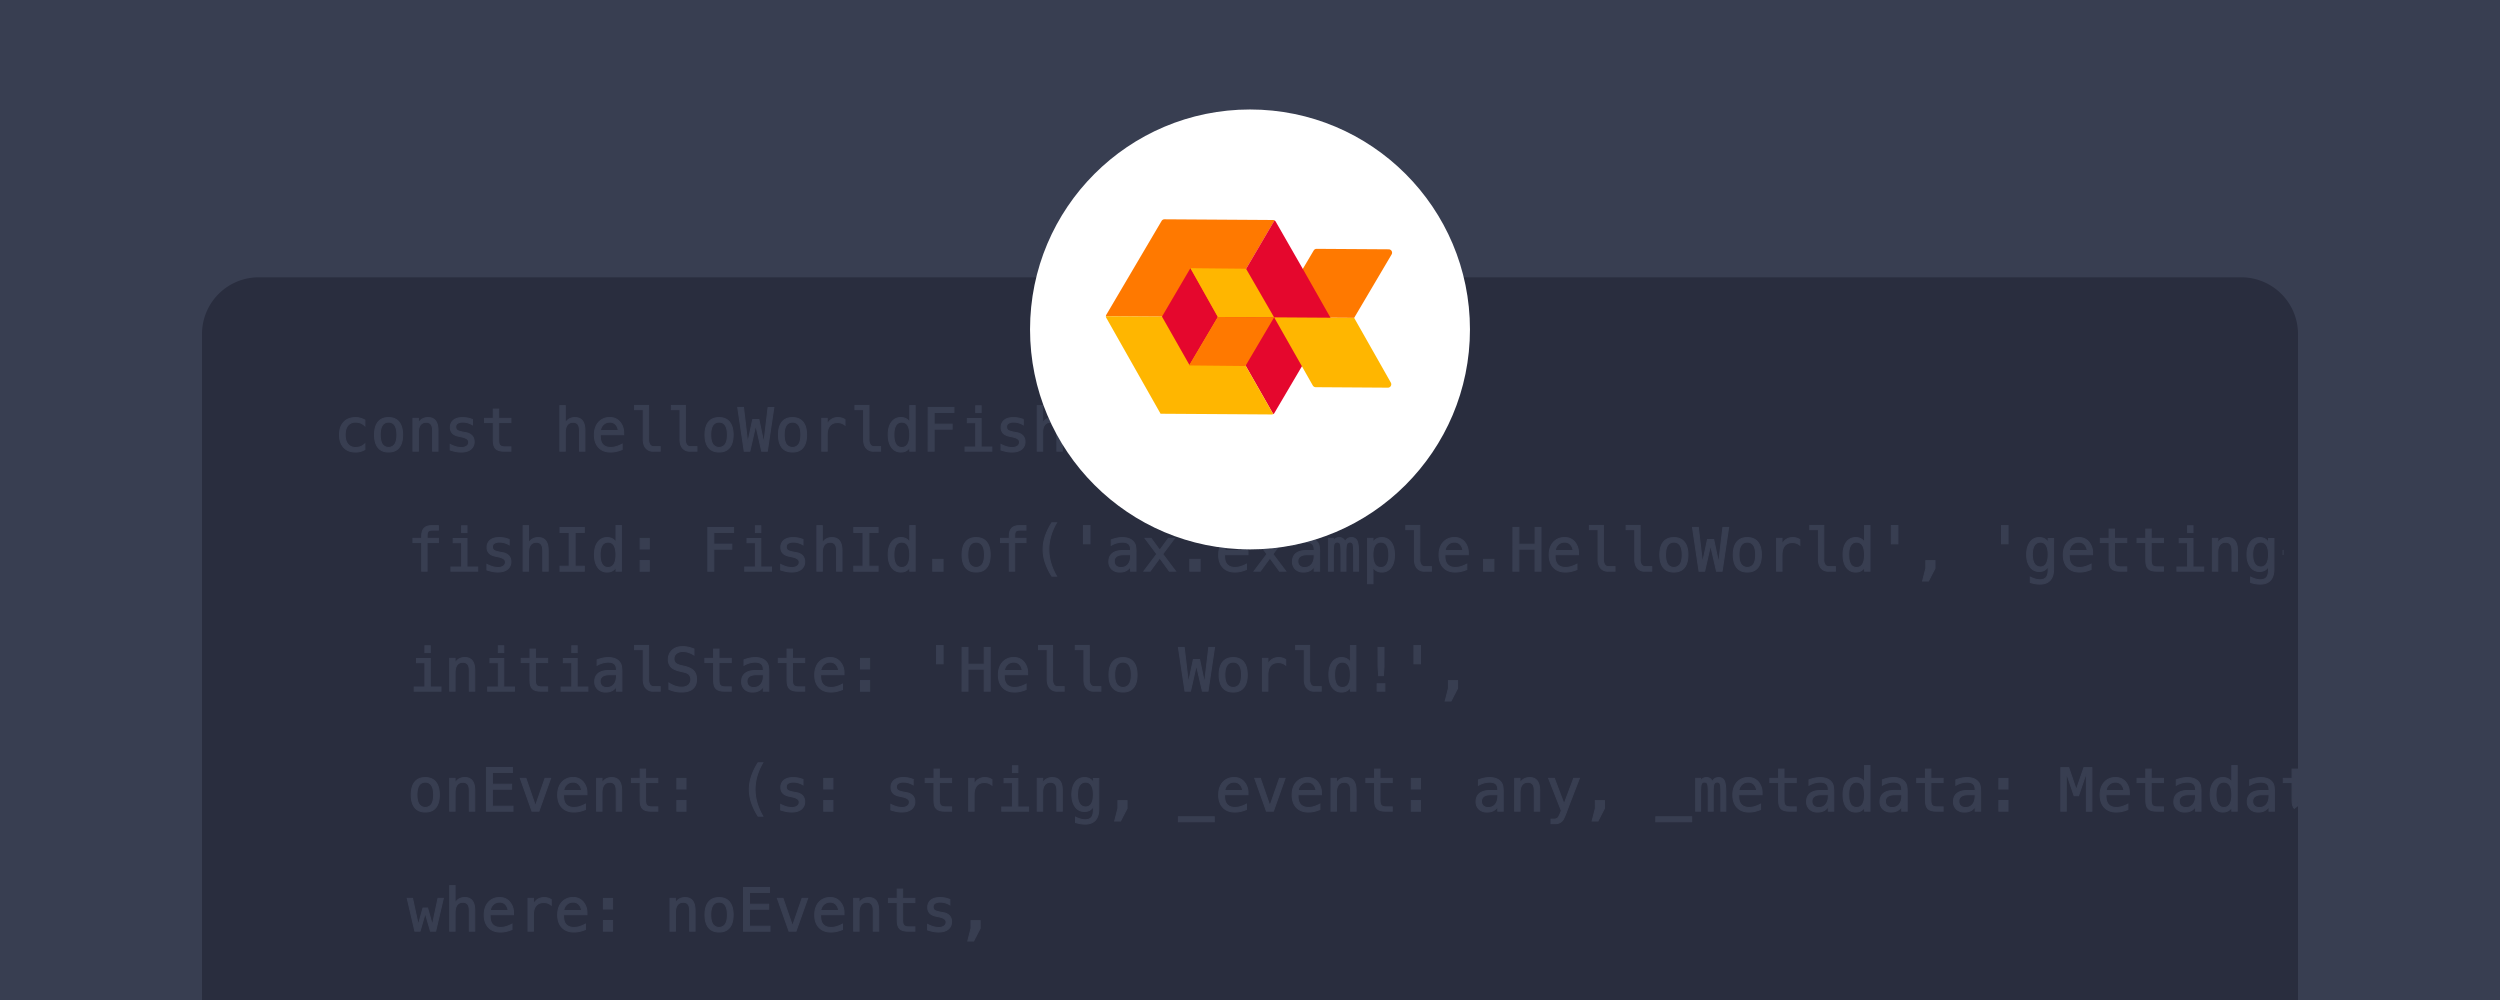 <svg id="b731e45e-d211-44e4-b52f-726ea7960f0b" data-name="Layer 1" xmlns="http://www.w3.org/2000/svg" xmlns:xlink="http://www.w3.org/1999/xlink" width="2500" height="1000" viewBox="0 0 2500 1000">
  <defs>
    <style>
      .a257213a-9f7c-4196-ab88-c97202b4ce5c, .a4ea1c67-e17b-4156-92cf-1e45f320a026 {
        fill: #383e51;
      }

      .e3d7a00d-e5fa-4f3a-aabb-cb95868e8e05 {
        fill: #292d3e;
      }

      .a257213a-9f7c-4196-ab88-c97202b4ce5c {
        stroke: #383e51;
        stroke-miterlimit: 10;
      }

      .bc591d3f-c19e-411c-8ad5-1f47ee2c92be {
        filter: url(#b3e37a75-44c3-4da1-8419-d5a4d5f09b8b);
      }

      .e71adb48-84a9-4de8-85ad-9c76be888bd4 {
        fill: #fff;
      }

      .a759a7dd-f169-4577-952a-04d6a8ddf136 {
        fill: #ff7900;
      }

      .a30c606f-7249-45d4-941f-d34bee75857c {
        fill: #e5072d;
      }

      .ef93c949-d4bc-4b19-ab81-86de10b28adb {
        fill: #ffb600;
      }
    </style>
    <filter id="b3e37a75-44c3-4da1-8419-d5a4d5f09b8b" x="-15%" y="-15%" width="140%" height="130%" name="AI_Shadow_2">
      <feGaussianBlur result="blur" stdDeviation="20" in="SourceAlpha"/>
      <feOffset result="offsetBlurredAlpha" in="blur"/>
      <feMerge>
        <feMergeNode in="offsetBlurredAlpha"/>
        <feMergeNode in="SourceGraphic"/>
      </feMerge>
    </filter>
  </defs>
  <rect class="a4ea1c67-e17b-4156-92cf-1e45f320a026" width="2500" height="1000"/>
  <path class="e3d7a00d-e5fa-4f3a-aabb-cb95868e8e05" d="M258.73,277.31H2241.27A56.74,56.74,0,0,1,2298,334.05V1000a0,0,0,0,1,0,0H202a0,0,0,0,1,0,0V334.05A56.74,56.74,0,0,1,258.73,277.31Z"/>
  <g>
    <path class="a257213a-9f7c-4196-ab88-c97202b4ce5c" d="M364.87,449.53a18.86,18.86,0,0,1-4.47,1.89,18.1,18.1,0,0,1-4.7.62q-7.62,0-11.91-4.57t-4.29-12.65q0-8.08,4.29-12.66t11.91-4.57a17.58,17.58,0,0,1,4.63.62,19.88,19.88,0,0,1,4.54,1.9v5.66a14.8,14.8,0,0,0-4.29-2.76,13.35,13.35,0,0,0-4.88-.85,9.56,9.56,0,0,0-7.79,3.28q-2.73,3.29-2.73,9.38t2.74,9.36a9.54,9.54,0,0,0,7.78,3.29,13.81,13.81,0,0,0,5-.86,12.68,12.68,0,0,0,4.13-2.68Z"/>
    <path class="a257213a-9f7c-4196-ab88-c97202b4ce5c" d="M388.55,417.59q6.84,0,10.45,4.43t3.62,12.8q0,8.4-3.61,12.82T388.55,452q-6.82,0-10.42-4.4t-3.61-12.82q0-8.38,3.61-12.8T388.55,417.59Zm0,4.57a7,7,0,0,0-6.21,3.2c-1.4,2.12-2.11,5.28-2.11,9.46s.71,7.31,2.11,9.45a7.66,7.66,0,0,0,12.46,0q2.1-3.21,2.1-9.45c0-4.18-.7-7.34-2.1-9.46A7,7,0,0,0,388.55,422.16Z"/>
    <path class="a257213a-9f7c-4196-ab88-c97202b4ce5c" d="M438,430.86V451.2H432.6V430.86c0-2.95-.51-5.11-1.55-6.5a5.67,5.67,0,0,0-4.86-2.08,6.87,6.87,0,0,0-5.82,2.68c-1.36,1.79-2,4.35-2,7.69V451.2h-5.4V418.38h5.4v4.92a10.14,10.14,0,0,1,3.89-4.26,11.36,11.36,0,0,1,5.83-1.45q5,0,7.49,3.3T438,430.86Z"/>
    <path class="a257213a-9f7c-4196-ab88-c97202b4ce5c" d="M472.46,419.53v5.27a20.5,20.5,0,0,0-4.66-2,17.13,17.13,0,0,0-4.77-.68,10.09,10.09,0,0,0-5.47,1.19,4,4,0,0,0-1.8,3.62,4,4,0,0,0,1.35,3.28c.9.72,3.13,1.43,6.71,2.11l2.17.41a10.51,10.51,0,0,1,6.07,3.05,8.5,8.5,0,0,1,2.07,5.94,9.16,9.16,0,0,1-3.46,7.61q-3.45,2.73-9.61,2.73a27,27,0,0,1-5.09-.51,45.21,45.21,0,0,1-5.78-1.54v-5.56a31.93,31.93,0,0,0,5.78,2.33,19.46,19.46,0,0,0,5.21.77,9.17,9.17,0,0,0,5.54-1.45,4.74,4.74,0,0,0,2-4.05q0-3.75-7.18-5.19l-.23-.06-2-.41c-3.11-.6-5.37-1.62-6.8-3.06a8,8,0,0,1-2.14-5.87,8.78,8.78,0,0,1,3.2-7.28q3.18-2.57,9.11-2.57a25.32,25.32,0,0,1,5.06.49A24.81,24.81,0,0,1,472.46,419.53Z"/>
    <path class="a257213a-9f7c-4196-ab88-c97202b4ce5c" d="M498.67,409.07v9.31h12.24v4.19H498.67v17.81c0,2.43.45,4.12,1.37,5.07s2.52,1.44,4.81,1.44h6.06v4.31h-6.59c-4,0-6.89-.82-8.55-2.44s-2.49-4.41-2.49-8.38V422.57h-8.76v-4.19h8.76v-9.31Z"/>
    <path class="a257213a-9f7c-4196-ab88-c97202b4ce5c" d="M584.91,430.86V451.2h-5.42V430.86c0-2.95-.51-5.11-1.55-6.5a5.65,5.65,0,0,0-4.86-2.08,6.87,6.87,0,0,0-5.82,2.68q-2,2.69-2,7.69V451.2h-5.39V405.61h5.39V423.3a10.14,10.14,0,0,1,3.89-4.26,11.36,11.36,0,0,1,5.83-1.45q5,0,7.49,3.3T584.91,430.86Z"/>
    <path class="a257213a-9f7c-4196-ab88-c97202b4ce5c" d="M623.66,432.09v2.64H600.31v.18q-.24,6.7,2.56,9.63c1.87,2,4.5,2.93,7.9,2.93a19.14,19.14,0,0,0,5.39-.82,32.32,32.32,0,0,0,6-2.49v5.37a36.54,36.54,0,0,1-5.94,1.89,26.16,26.16,0,0,1-5.52.62q-7.65,0-12-4.58t-4.31-12.64q0-7.86,4.22-12.54a14.37,14.37,0,0,1,11.25-4.69,12.33,12.33,0,0,1,9.89,4.25A16.34,16.34,0,0,1,623.66,432.09Zm-5.39-1.58a10.47,10.47,0,0,0-2.48-5.87,7.6,7.6,0,0,0-6.11-2.48,8.58,8.58,0,0,0-6.41,2.58,9.12,9.12,0,0,0-2.76,5.8Z"/>
    <path class="a257213a-9f7c-4196-ab88-c97202b4ce5c" d="M648.63,439.33a9.32,9.32,0,0,0,1.34,5.48,4.55,4.55,0,0,0,3.94,1.84h6.3v4.55h-6.83a9.32,9.32,0,0,1-7.49-3.1c-1.76-2.06-2.65-5-2.65-8.77V409.65H634.6v-4.22h14Z"/>
    <path class="a257213a-9f7c-4196-ab88-c97202b4ce5c" d="M685.36,439.33a9.33,9.33,0,0,0,1.33,5.48,4.55,4.55,0,0,0,3.94,1.84h6.3v4.55H690.1a9.3,9.3,0,0,1-7.48-3.1Q680,445,680,439.33V409.65h-8.65v-4.22h14Z"/>
    <path class="a257213a-9f7c-4196-ab88-c97202b4ce5c" d="M719.06,417.59q6.83,0,10.45,4.43t3.62,12.8q0,8.4-3.61,12.82T719.06,452q-6.82,0-10.43-4.4T705,434.82q0-8.38,3.6-12.8T719.06,417.59Zm0,4.57a7,7,0,0,0-6.21,3.2c-1.4,2.12-2.11,5.28-2.11,9.46s.71,7.31,2.11,9.45a7.65,7.65,0,0,0,12.45,0q2.12-3.21,2.11-9.45c0-4.18-.7-7.34-2.11-9.46A7,7,0,0,0,719.06,422.16Z"/>
    <path class="a257213a-9f7c-4196-ab88-c97202b4ce5c" d="M737.74,407.46h5.77L747.7,443l5-23.49h6.18l5,23.55,4.19-35.56h5.77l-6.53,43.74h-5.6l-5.94-26-5.92,26h-5.6Z"/>
    <path class="a257213a-9f7c-4196-ab88-c97202b4ce5c" d="M792.51,417.59q6.82,0,10.44,4.43t3.62,12.8q0,8.4-3.6,12.82T792.51,452q-6.82,0-10.43-4.4t-3.6-12.82q0-8.38,3.6-12.8T792.51,417.59Zm0,4.57a7,7,0,0,0-6.21,3.2c-1.41,2.12-2.11,5.28-2.11,9.46s.7,7.31,2.11,9.45a7.65,7.65,0,0,0,12.45,0q2.12-3.21,2.11-9.45c0-4.18-.7-7.34-2.11-9.46A7,7,0,0,0,792.51,422.16Z"/>
    <path class="a257213a-9f7c-4196-ab88-c97202b4ce5c" d="M845,425.15a11.4,11.4,0,0,0-7.44-2.58q-5,0-7.7,3.17c-1.78,2.11-2.67,5.15-2.67,9.14V451.2h-5.42V418.38h5.42v6.42a10.91,10.91,0,0,1,4.15-5.35,11.67,11.67,0,0,1,6.63-1.86,13.43,13.43,0,0,1,3.72.5,11.86,11.86,0,0,1,3.31,1.55Z"/>
    <path class="a257213a-9f7c-4196-ab88-c97202b4ce5c" d="M869,439.33a9.32,9.32,0,0,0,1.34,5.48,4.53,4.53,0,0,0,3.94,1.84h6.29v4.55h-6.82a9.32,9.32,0,0,1-7.49-3.1c-1.76-2.06-2.65-5-2.65-8.77V409.65h-8.64v-4.22h14Z"/>
    <path class="a257213a-9f7c-4196-ab88-c97202b4ce5c" d="M909.77,422.57v-17h5.39V451.2h-5.39v-4.14a9.37,9.37,0,0,1-3.59,3.71A10.29,10.29,0,0,1,901,452a11,11,0,0,1-9.36-4.61q-3.42-4.62-3.42-12.73t3.43-12.55a11.07,11.07,0,0,1,9.35-4.56,10.4,10.4,0,0,1,5.21,1.28A8.93,8.93,0,0,1,909.77,422.57Zm-15.85,12.25q0,6.27,2,9.46a6.5,6.5,0,0,0,5.89,3.19,6.58,6.58,0,0,0,5.93-3.22q2-3.22,2-9.43t-2-9.45a6.59,6.59,0,0,0-5.93-3.21,6.51,6.51,0,0,0-5.89,3.2C894.58,427.48,893.92,430.64,893.92,434.82Z"/>
    <path class="a257213a-9f7c-4196-ab88-c97202b4ce5c" d="M928.18,407.46h25.75v5h-19.8v11.71h18v5h-18V451.2h-6Z"/>
    <path class="a257213a-9f7c-4196-ab88-c97202b4ce5c" d="M967.34,418.5h13.79V447h10.7v4.19H965.05V447h10.69V422.69h-8.4Zm8.4-12.74h5.39v6.79h-5.39Z"/>
    <path class="a257213a-9f7c-4196-ab88-c97202b4ce5c" d="M1023.31,419.53v5.27a20.69,20.69,0,0,0-4.66-2,17.2,17.2,0,0,0-4.78-.68,10.05,10.05,0,0,0-5.46,1.19,4,4,0,0,0-1.8,3.62,4,4,0,0,0,1.34,3.28c.9.72,3.14,1.43,6.71,2.11l2.17.41a10.54,10.54,0,0,1,6.08,3.05,8.5,8.5,0,0,1,2.07,5.94,9.18,9.18,0,0,1-3.46,7.61q-3.46,2.73-9.61,2.73a27.2,27.2,0,0,1-5.1-.51A45.09,45.09,0,0,1,1001,450v-5.56a31.85,31.85,0,0,0,5.77,2.33,19.58,19.58,0,0,0,5.22.77,9.12,9.12,0,0,0,5.53-1.45,4.75,4.75,0,0,0,2-4.05q0-3.75-7.18-5.19l-.24-.06-2-.41c-3.1-.6-5.37-1.62-6.79-3.06a8,8,0,0,1-2.14-5.87,8.77,8.77,0,0,1,3.19-7.28q3.2-2.57,9.11-2.57a25.5,25.5,0,0,1,9.85,1.94Z"/>
    <path class="a257213a-9f7c-4196-ab88-c97202b4ce5c" d="M1062.31,430.86V451.2h-5.42V430.86c0-2.95-.51-5.11-1.55-6.5a5.66,5.66,0,0,0-4.86-2.08,6.87,6.87,0,0,0-5.82,2.68c-1.36,1.79-2,4.35-2,7.69V451.2h-5.39V405.61h5.39V423.3a10.14,10.14,0,0,1,3.89-4.26,11.36,11.36,0,0,1,5.83-1.45q5,0,7.49,3.3T1062.31,430.86Z"/>
    <path class="a257213a-9f7c-4196-ab88-c97202b4ce5c" d="M1107.55,422.75h31v4.95h-31Zm0,13.8h31v4.95h-31Z"/>
    <path class="a257213a-9f7c-4196-ab88-c97202b4ce5c" d="M1208.65,452.69v4.22h-1.88q-7.29,0-9.77-2.17t-2.47-8.64v-5.86a8.7,8.7,0,0,0-1.8-5.51q-1.8-2.31-5.58-2.31h-3.58v-4.19h3.58q4.13,0,5.75-2a8.8,8.8,0,0,0,1.63-5.77v-7.61q0-6.48,2.47-8.63t9.77-2.16h1.88v4.19h-2.05q-4.11,0-5.35,1.28T1200,413v7.85c0,3.44-.68,5.75-2,6.93s-4,2-7.89,2.57q5.69.68,7.8,2.59c1.4,1.28,2.11,3.59,2.11,6.93V446q0,4.18,1.24,5.45t5.35,1.26Z"/>
    <path class="a257213a-9f7c-4196-ab88-c97202b4ce5c" d="M438.37,525.61v4.48h-6.12c-1.93,0-3.28.4-4,1.19s-1.13,2.19-1.13,4.2v2.9h11.28v4.19H427.09V571.2H421.7V542.57h-8.76v-4.19h8.76V536.1c0-3.6.83-6.24,2.48-7.94s4.22-2.55,7.72-2.55Z"/>
    <path class="a257213a-9f7c-4196-ab88-c97202b4ce5c" d="M453.21,538.5H467V567H477.7v4.19H450.93V567h10.69V542.69h-8.41Zm8.41-12.74H467v6.79h-5.39Z"/>
    <path class="a257213a-9f7c-4196-ab88-c97202b4ce5c" d="M509.18,539.53v5.27a20.43,20.43,0,0,0-4.65-2,17.25,17.25,0,0,0-4.78-.68,10.05,10.05,0,0,0-5.46,1.19,4,4,0,0,0-1.81,3.62,4,4,0,0,0,1.35,3.28c.9.72,3.14,1.43,6.71,2.11l2.17.41a10.57,10.57,0,0,1,6.08,3,8.49,8.49,0,0,1,2.06,5.94,9.18,9.18,0,0,1-3.45,7.61q-3.47,2.73-9.61,2.73a27.2,27.2,0,0,1-5.1-.51,45.09,45.09,0,0,1-5.77-1.54v-5.56a31.56,31.56,0,0,0,5.77,2.33,19.46,19.46,0,0,0,5.21.77,9.15,9.15,0,0,0,5.54-1.45,4.74,4.74,0,0,0,2-4.05q0-3.75-7.17-5.19l-.24-.06-2-.41q-4.65-.9-6.8-3.06a8,8,0,0,1-2.13-5.87,8.77,8.77,0,0,1,3.19-7.28c2.13-1.71,5.16-2.57,9.11-2.57a25.35,25.35,0,0,1,5.07.49A24.93,24.93,0,0,1,509.18,539.53Z"/>
    <path class="a257213a-9f7c-4196-ab88-c97202b4ce5c" d="M548.19,550.86V571.2h-5.42V550.86c0-3-.52-5.11-1.55-6.5a5.67,5.67,0,0,0-4.86-2.08,6.87,6.87,0,0,0-5.82,2.68q-2,2.68-2,7.69V571.2h-5.39V525.61h5.39V543.3a10.22,10.22,0,0,1,3.9-4.26,11.33,11.33,0,0,1,5.83-1.45q5,0,7.49,3.3T548.19,550.86Z"/>
    <path class="a257213a-9f7c-4196-ab88-c97202b4ce5c" d="M560,527.46H584.3v5h-9.17v33.77h9.17v5H560v-5h9.17V532.44H560Z"/>
    <path class="a257213a-9f7c-4196-ab88-c97202b4ce5c" d="M616,542.57v-17h5.39V571.2H616v-4.14a9.24,9.24,0,0,1-3.59,3.71,10.24,10.24,0,0,1-5.17,1.27,11,11,0,0,1-9.36-4.61q-3.4-4.62-3.41-12.73t3.43-12.55a11.05,11.05,0,0,1,9.34-4.56,10.43,10.43,0,0,1,5.22,1.28A9,9,0,0,1,616,542.57Zm-15.85,12.25q0,6.27,2,9.46a6.48,6.48,0,0,0,5.88,3.19,6.6,6.6,0,0,0,5.94-3.22q2-3.22,2-9.43t-2-9.45a6.61,6.61,0,0,0-5.94-3.21,6.49,6.49,0,0,0-5.88,3.2C600.8,547.48,600.13,550.64,600.13,554.82Z"/>
    <path class="a257213a-9f7c-4196-ab88-c97202b4ce5c" d="M640.14,538.41h9.14V549h-9.14Zm0,22.12h9.14V571.2h-9.14Z"/>
    <path class="a257213a-9f7c-4196-ab88-c97202b4ce5c" d="M707.84,527.46h25.75v5h-19.8v11.71h18v5h-18V571.2h-5.95Z"/>
    <path class="a257213a-9f7c-4196-ab88-c97202b4ce5c" d="M747,538.5h13.8V567h10.69v4.19H744.71V567H755.4V542.69H747Zm8.4-12.74h5.4v6.79h-5.4Z"/>
    <path class="a257213a-9f7c-4196-ab88-c97202b4ce5c" d="M803,539.53v5.27a20.5,20.5,0,0,0-4.66-2,17.15,17.15,0,0,0-4.78-.68,10.05,10.05,0,0,0-5.46,1.19,4,4,0,0,0-1.8,3.62,4,4,0,0,0,1.35,3.28c.89.72,3.13,1.43,6.71,2.11l2.16.41a10.51,10.51,0,0,1,6.08,3,8.5,8.5,0,0,1,2.07,5.94,9.16,9.16,0,0,1-3.46,7.61q-3.45,2.73-9.61,2.73a27.2,27.2,0,0,1-5.1-.51A45.53,45.53,0,0,1,780.7,570v-5.56a31.85,31.85,0,0,0,5.77,2.33,19.58,19.58,0,0,0,5.22.77,9.17,9.17,0,0,0,5.54-1.45,4.76,4.76,0,0,0,2-4.05q0-3.75-7.18-5.19l-.23-.06-2-.41q-4.66-.9-6.8-3.06a8,8,0,0,1-2.14-5.87,8.77,8.77,0,0,1,3.19-7.28q3.19-2.56,9.11-2.57a25.35,25.35,0,0,1,5.07.49A25,25,0,0,1,803,539.53Z"/>
    <path class="a257213a-9f7c-4196-ab88-c97202b4ce5c" d="M842,550.86V571.2h-5.42V550.86c0-3-.52-5.11-1.56-6.5a5.65,5.65,0,0,0-4.86-2.08,6.87,6.87,0,0,0-5.82,2.68q-2,2.68-2,7.69V571.2H816.9V525.61h5.39V543.3a10.2,10.2,0,0,1,3.89-4.26,11.38,11.38,0,0,1,5.83-1.45q5,0,7.49,3.3T842,550.86Z"/>
    <path class="a257213a-9f7c-4196-ab88-c97202b4ce5c" d="M853.8,527.46h24.28v5h-9.17v33.77h9.17v5H853.8v-5H863V532.44H853.8Z"/>
    <path class="a257213a-9f7c-4196-ab88-c97202b4ce5c" d="M909.77,542.57v-17h5.39V571.2h-5.39v-4.14a9.37,9.37,0,0,1-3.59,3.71A10.29,10.29,0,0,1,901,572a11,11,0,0,1-9.36-4.61q-3.42-4.62-3.42-12.73t3.43-12.55a11.07,11.07,0,0,1,9.35-4.56,10.4,10.4,0,0,1,5.21,1.28A8.93,8.93,0,0,1,909.77,542.57Zm-15.85,12.25q0,6.27,2,9.46a6.5,6.5,0,0,0,5.89,3.19,6.58,6.58,0,0,0,5.93-3.22q2-3.22,2-9.43t-2-9.45a6.59,6.59,0,0,0-5.93-3.21,6.51,6.51,0,0,0-5.89,3.2C894.58,547.48,893.92,550.64,893.92,554.82Z"/>
    <path class="a257213a-9f7c-4196-ab88-c97202b4ce5c" d="M932.75,559.36h10.31V571.2H932.75Z"/>
    <path class="a257213a-9f7c-4196-ab88-c97202b4ce5c" d="M976.12,537.59q6.84,0,10.45,4.43t3.62,12.8q0,8.4-3.61,12.82T976.12,572q-6.82,0-10.43-4.4t-3.6-12.82q0-8.39,3.6-12.8T976.12,537.59Zm0,4.57a7,7,0,0,0-6.21,3.2c-1.4,2.12-2.11,5.28-2.11,9.46s.71,7.31,2.11,9.45a7.65,7.65,0,0,0,12.45,0q2.11-3.21,2.11-9.45c0-4.18-.7-7.34-2.11-9.46A7,7,0,0,0,976.12,542.16Z"/>
    <path class="a257213a-9f7c-4196-ab88-c97202b4ce5c" d="M1025.94,525.61v4.48h-6.12c-1.93,0-3.28.4-4,1.19s-1.13,2.19-1.13,4.2v2.9h11.28v4.19h-11.28V571.2h-5.39V542.57h-8.76v-4.19h8.76V536.1c0-3.6.83-6.24,2.48-7.94s4.22-2.55,7.72-2.55Z"/>
    <path class="a257213a-9f7c-4196-ab88-c97202b4ce5c" d="M1056.57,522.74a58.87,58.87,0,0,0-5.81,13.31,47.51,47.51,0,0,0,0,26.74,60.19,60.19,0,0,0,5.81,13.39h-4.69a61.35,61.35,0,0,1-6.59-13.58,41,41,0,0,1,0-26.33,60,60,0,0,1,6.59-13.53Z"/>
    <path class="a257213a-9f7c-4196-ab88-c97202b4ce5c" d="M1090,525.55V543.8h-6.56V525.55Z"/>
    <path class="a257213a-9f7c-4196-ab88-c97202b4ce5c" d="M1136,552.47V571.2h-5.42v-4.87a11,11,0,0,1-4.35,4.32,13.39,13.39,0,0,1-6.37,1.39,11.19,11.19,0,0,1-8-2.82,10,10,0,0,1-3-7.58q0-5.48,3.67-8.32t10.8-2.84h7.23v-.85q0-3.92-2-5.7t-6.27-1.77a20.74,20.74,0,0,0-5.56.79,24.17,24.17,0,0,0-5.48,2.32v-5.39a37.54,37.54,0,0,1,5.73-1.72,26,26,0,0,1,5.31-.57,18.08,18.08,0,0,1,7,1.2,10.88,10.88,0,0,1,4.67,3.61,9,9,0,0,1,1.59,3.61A33.22,33.22,0,0,1,1136,552.47Zm-10.45,2.23h-1.79c-3.15,0-5.51.55-7.11,1.66a5.6,5.6,0,0,0-2.38,4.93,5.92,5.92,0,0,0,1.78,4.6,7,7,0,0,0,5,1.64,8.6,8.6,0,0,0,7-3.09c1.7-2.06,2.55-4.9,2.57-8.54v-1.2Z"/>
    <path class="a257213a-9f7c-4196-ab88-c97202b4ce5c" d="M1174.45,538.38l-11.75,15.71,12.89,17.11h-6.24L1159.74,558l-9.58,13.16h-6.24l12.89-17.11-11.75-15.71h6l8.7,11.87,8.64-11.87Z"/>
    <path class="a257213a-9f7c-4196-ab88-c97202b4ce5c" d="M1189.81,559.36h10.31V571.2h-10.31Z"/>
    <path class="a257213a-9f7c-4196-ab88-c97202b4ce5c" d="M1248,552.09v2.64H1224.6v.18q-.24,6.71,2.57,9.63c1.86,2,4.49,2.93,7.89,2.93a19.09,19.09,0,0,0,5.39-.82,32,32,0,0,0,6-2.49v5.37a36.23,36.23,0,0,1-5.94,1.89,26.16,26.16,0,0,1-5.52.62q-7.65,0-12-4.58t-4.31-12.64q0-7.86,4.22-12.54a14.37,14.37,0,0,1,11.25-4.69,12.31,12.31,0,0,1,9.89,4.25A16.34,16.34,0,0,1,1248,552.09Zm-5.39-1.58a10.46,10.46,0,0,0-2.47-5.87,7.63,7.63,0,0,0-6.11-2.48,8.59,8.59,0,0,0-6.42,2.58,9.05,9.05,0,0,0-2.75,5.8Z"/>
    <path class="a257213a-9f7c-4196-ab88-c97202b4ce5c" d="M1284.62,538.38l-11.75,15.71,12.89,17.11h-6.24L1269.91,558l-9.58,13.16h-6.24L1267,554.09l-11.75-15.71h6l8.7,11.87,8.64-11.87Z"/>
    <path class="a257213a-9f7c-4196-ab88-c97202b4ce5c" d="M1319.61,552.47V571.2h-5.42v-4.87a11,11,0,0,1-4.35,4.32,13.41,13.41,0,0,1-6.37,1.39,11.18,11.18,0,0,1-8-2.82,10,10,0,0,1-3-7.58q0-5.48,3.68-8.32t10.79-2.84h7.24v-.85q0-3.92-2-5.7t-6.27-1.77a20.81,20.81,0,0,0-5.57.79,24.36,24.36,0,0,0-5.48,2.32v-5.39a37.88,37.88,0,0,1,5.73-1.72,26.12,26.12,0,0,1,5.32-.57,18.15,18.15,0,0,1,7,1.2,10.88,10.88,0,0,1,4.67,3.61,9,9,0,0,1,1.58,3.61A33.05,33.05,0,0,1,1319.61,552.47Zm-10.46,2.23h-1.79q-4.71,0-7.1,1.66a5.61,5.61,0,0,0-2.39,4.93,5.92,5.92,0,0,0,1.79,4.6,7,7,0,0,0,4.95,1.64,8.58,8.58,0,0,0,7-3.09c1.7-2.06,2.56-4.9,2.58-8.54v-1.2Z"/>
    <path class="a257213a-9f7c-4196-ab88-c97202b4ce5c" d="M1345.11,541.72a7.46,7.46,0,0,1,2.54-3.12,6.61,6.61,0,0,1,3.7-1,5.78,5.78,0,0,1,5.58,3.06q1.63,3.06,1.63,11.53v19h-4.92V552.42q0-6.95-.78-8.63a2.85,2.85,0,0,0-2.83-1.69,3.21,3.21,0,0,0-3.2,1.81c-.58,1.2-.87,4-.87,8.51V571.2H1341V552.42q0-7-.83-8.68a3.08,3.08,0,0,0-3-1.64,3,3,0,0,0-3,1.81c-.56,1.2-.84,4-.84,8.51V571.2h-4.89V538.38h4.89v2.82a7.23,7.23,0,0,1,2.42-2.69,6.07,6.07,0,0,1,3.3-.92,6.29,6.29,0,0,1,3.7,1A6.51,6.51,0,0,1,1345.11,541.72Z"/>
    <path class="a257213a-9f7c-4196-ab88-c97202b4ce5c" d="M1373,567.06v16.62h-5.42v-45.3H1373v4.19a9.34,9.34,0,0,1,3.59-3.7,10.24,10.24,0,0,1,5.17-1.28,11,11,0,0,1,9.33,4.6q3.38,4.6,3.38,12.75,0,8-3.4,12.55a11,11,0,0,1-9.31,4.55,10.36,10.36,0,0,1-5.23-1.27A8.92,8.92,0,0,1,1373,567.06Zm15.82-12.24c0-4.18-.66-7.34-2-9.46a6.48,6.48,0,0,0-5.87-3.2,6.59,6.59,0,0,0-6,3.21q-2,3.21-2,9.45t2,9.43a6.58,6.58,0,0,0,6,3.22,6.47,6.47,0,0,0,5.87-3.19Q1388.84,561.09,1388.84,554.82Z"/>
    <path class="a257213a-9f7c-4196-ab88-c97202b4ce5c" d="M1419.82,559.33a9.33,9.33,0,0,0,1.33,5.48,4.55,4.55,0,0,0,3.94,1.84h6.3v4.55h-6.83a9.3,9.3,0,0,1-7.48-3.1q-2.65-3.09-2.65-8.77V529.65h-8.65v-4.22h14Z"/>
    <path class="a257213a-9f7c-4196-ab88-c97202b4ce5c" d="M1468.29,552.09v2.64h-23.35v.18q-.24,6.71,2.56,9.63c1.87,2,4.5,2.93,7.9,2.93a19.14,19.14,0,0,0,5.39-.82,32.32,32.32,0,0,0,6-2.49v5.37a36.54,36.54,0,0,1-5.94,1.89,26.16,26.16,0,0,1-5.52.62q-7.65,0-11.95-4.58t-4.31-12.64q0-7.86,4.22-12.54a14.37,14.37,0,0,1,11.25-4.69,12.33,12.33,0,0,1,9.89,4.25A16.34,16.34,0,0,1,1468.29,552.09Zm-5.39-1.58a10.47,10.47,0,0,0-2.48-5.87,7.6,7.6,0,0,0-6.11-2.48,8.58,8.58,0,0,0-6.41,2.58,9.12,9.12,0,0,0-2.76,5.8Z"/>
    <path class="a257213a-9f7c-4196-ab88-c97202b4ce5c" d="M1483.6,559.36h10.31V571.2H1483.6Z"/>
    <path class="a257213a-9f7c-4196-ab88-c97202b4ce5c" d="M1512.94,527.46h5.94v16.75h16.21V527.46H1541V571.2h-5.94v-22h-16.21v22h-5.94Z"/>
    <path class="a257213a-9f7c-4196-ab88-c97202b4ce5c" d="M1578.46,552.09v2.64h-23.35v.18q-.24,6.71,2.56,9.63c1.87,2,4.5,2.93,7.9,2.93a19.14,19.14,0,0,0,5.39-.82,32,32,0,0,0,6-2.49v5.37a36.13,36.13,0,0,1-5.93,1.89,26.16,26.16,0,0,1-5.52.62q-7.65,0-12-4.58t-4.31-12.64q0-7.86,4.22-12.54a14.37,14.37,0,0,1,11.25-4.69,12.33,12.33,0,0,1,9.89,4.25A16.34,16.34,0,0,1,1578.46,552.09Zm-5.39-1.58a10.47,10.47,0,0,0-2.48-5.87,7.6,7.6,0,0,0-6.11-2.48,8.58,8.58,0,0,0-6.41,2.58,9.12,9.12,0,0,0-2.76,5.8Z"/>
    <path class="a257213a-9f7c-4196-ab88-c97202b4ce5c" d="M1603.43,559.33a9.32,9.32,0,0,0,1.34,5.48,4.53,4.53,0,0,0,3.94,1.84h6.3v4.55h-6.83a9.32,9.32,0,0,1-7.49-3.1c-1.76-2.06-2.65-5-2.65-8.77V529.65h-8.64v-4.22h14Z"/>
    <path class="a257213a-9f7c-4196-ab88-c97202b4ce5c" d="M1640.16,559.33a9.33,9.33,0,0,0,1.33,5.48,4.55,4.55,0,0,0,3.94,1.84h6.3v4.55h-6.83a9.29,9.29,0,0,1-7.48-3.1q-2.65-3.09-2.65-8.77V529.65h-8.65v-4.22h14Z"/>
    <path class="a257213a-9f7c-4196-ab88-c97202b4ce5c" d="M1673.86,537.59q6.83,0,10.45,4.43t3.61,12.8q0,8.4-3.6,12.82t-10.46,4.4q-6.83,0-10.43-4.4t-3.6-12.82q0-8.39,3.6-12.8T1673.86,537.59Zm0,4.57a7,7,0,0,0-6.21,3.2c-1.41,2.12-2.11,5.28-2.11,9.46s.7,7.31,2.11,9.45a7.65,7.65,0,0,0,12.45,0q2.12-3.21,2.11-9.45c0-4.18-.7-7.34-2.11-9.46A7,7,0,0,0,1673.86,542.16Z"/>
    <path class="a257213a-9f7c-4196-ab88-c97202b4ce5c" d="M1692.54,527.46h5.77l4.19,35.5,5-23.49h6.18l5,23.55,4.19-35.56h5.77l-6.53,43.74h-5.6l-5.94-26-5.92,26h-5.6Z"/>
    <path class="a257213a-9f7c-4196-ab88-c97202b4ce5c" d="M1747.31,537.59q6.82,0,10.44,4.43t3.62,12.8q0,8.4-3.6,12.82t-10.46,4.4q-6.82,0-10.43-4.4t-3.61-12.82q0-8.39,3.61-12.8T1747.31,537.59Zm0,4.57a7,7,0,0,0-6.21,3.2c-1.41,2.12-2.11,5.28-2.11,9.46s.7,7.31,2.11,9.45a7.65,7.65,0,0,0,12.45,0c1.4-2.14,2.11-5.29,2.11-9.45s-.71-7.34-2.11-9.46A7,7,0,0,0,1747.31,542.16Z"/>
    <path class="a257213a-9f7c-4196-ab88-c97202b4ce5c" d="M1799.82,545.15a11.4,11.4,0,0,0-7.44-2.58q-5,0-7.7,3.17c-1.78,2.11-2.67,5.15-2.67,9.14V571.2h-5.42V538.38H1782v6.42a10.91,10.91,0,0,1,4.15-5.35,11.67,11.67,0,0,1,6.63-1.86,13.43,13.43,0,0,1,3.72.5,11.86,11.86,0,0,1,3.31,1.55Z"/>
    <path class="a257213a-9f7c-4196-ab88-c97202b4ce5c" d="M1823.77,559.33a9.4,9.4,0,0,0,1.33,5.48,4.56,4.56,0,0,0,4,1.84h6.29v4.55h-6.82a9.32,9.32,0,0,1-7.49-3.1q-2.65-3.09-2.65-8.77V529.65h-8.64v-4.22h14Z"/>
    <path class="a257213a-9f7c-4196-ab88-c97202b4ce5c" d="M1864.57,542.57v-17H1870V571.2h-5.39v-4.14a9.37,9.37,0,0,1-3.59,3.71,10.29,10.29,0,0,1-5.17,1.27,11,11,0,0,1-9.36-4.61q-3.42-4.62-3.42-12.73t3.43-12.55a11.07,11.07,0,0,1,9.35-4.56,10.4,10.4,0,0,1,5.21,1.28A8.93,8.93,0,0,1,1864.57,542.57Zm-15.85,12.25q0,6.27,2,9.46a6.5,6.5,0,0,0,5.89,3.19,6.58,6.58,0,0,0,5.93-3.22q2-3.22,2-9.43t-2-9.45a6.59,6.59,0,0,0-5.93-3.21,6.51,6.51,0,0,0-5.89,3.2C1849.38,547.48,1848.72,550.64,1848.72,554.82Z"/>
    <path class="a257213a-9f7c-4196-ab88-c97202b4ce5c" d="M1897.89,525.55V543.8h-6.56V525.55Z"/>
    <path class="a257213a-9f7c-4196-ab88-c97202b4ce5c" d="M1925.83,560.62H1935v7.76L1928.46,581l-5.86,0,3.23-12.66Z"/>
    <path class="a257213a-9f7c-4196-ab88-c97202b4ce5c" d="M2008.06,525.55V543.8h-6.56V525.55Z"/>
    <path class="a257213a-9f7c-4196-ab88-c97202b4ce5c" d="M2053.57,569.09q0,7.38-3.48,11.19t-10.26,3.81a28.54,28.54,0,0,1-4.66-.41,34.51,34.51,0,0,1-4.86-1.21v-5.33a31.7,31.7,0,0,0,5.22,2,16.28,16.28,0,0,0,4.3.65q4.37,0,6.36-2.37t2-7.53V566a9.16,9.16,0,0,1-3.51,4.1,10.28,10.28,0,0,1-5.42,1.35,10.85,10.85,0,0,1-9.17-4.6q-3.43-4.61-3.43-12.3t3.43-12.34a10.87,10.87,0,0,1,9.17-4.6,10.63,10.63,0,0,1,5.36,1.26,9.31,9.31,0,0,1,3.57,3.9V538.5h5.39Zm-5.39-14.56q0-6.07-2-9.22a6.37,6.37,0,0,0-5.75-3.15,6.8,6.8,0,0,0-6,3.15c-1.38,2.1-2.08,5.17-2.08,9.22s.7,7.12,2.1,9.24a6.82,6.82,0,0,0,6.08,3.18,6.3,6.3,0,0,0,5.69-3.2C2047.52,561.63,2048.18,558.55,2048.18,554.53Z"/>
    <path class="a257213a-9f7c-4196-ab88-c97202b4ce5c" d="M2092.58,552.09v2.64h-23.35v.18q-.22,6.71,2.57,9.63c1.86,2,4.49,2.93,7.89,2.93a19.09,19.09,0,0,0,5.39-.82,32,32,0,0,0,6-2.49v5.37a36.23,36.23,0,0,1-5.94,1.89,26.16,26.16,0,0,1-5.52.62q-7.65,0-12-4.58t-4.31-12.64q0-7.86,4.22-12.54a14.37,14.37,0,0,1,11.25-4.69,12.31,12.31,0,0,1,9.89,4.25A16.28,16.28,0,0,1,2092.58,552.09Zm-5.39-1.58a10.46,10.46,0,0,0-2.47-5.87,7.63,7.63,0,0,0-6.11-2.48,8.59,8.59,0,0,0-6.42,2.58,9.05,9.05,0,0,0-2.75,5.8Z"/>
    <path class="a257213a-9f7c-4196-ab88-c97202b4ce5c" d="M2114.48,529.07v9.31h12.25v4.19h-12.25v17.81q0,3.64,1.38,5.07c.91,1,2.52,1.44,4.8,1.44h6.07v4.31h-6.6c-4,0-6.89-.82-8.55-2.44s-2.49-4.41-2.49-8.38V542.57h-8.76v-4.19h8.76v-9.31Z"/>
    <path class="a257213a-9f7c-4196-ab88-c97202b4ce5c" d="M2151.2,529.07v9.31h12.25v4.19H2151.2v17.81q0,3.64,1.38,5.07t4.8,1.44h6.07v4.31h-6.59c-4.05,0-6.9-.82-8.56-2.44s-2.49-4.41-2.49-8.38V542.57h-8.76v-4.19h8.76v-9.31Z"/>
    <path class="a257213a-9f7c-4196-ab88-c97202b4ce5c" d="M2179.2,538.5H2193V567h10.7v4.19h-26.78V567h10.69V542.69h-8.4Zm8.4-12.74H2193v6.79h-5.39Z"/>
    <path class="a257213a-9f7c-4196-ab88-c97202b4ce5c" d="M2237.45,550.86V571.2H2232V550.86c0-3-.52-5.11-1.55-6.5a5.67,5.67,0,0,0-4.86-2.08,6.87,6.87,0,0,0-5.82,2.68q-2,2.68-2,7.69V571.2h-5.39V538.38h5.39v4.92a10.22,10.22,0,0,1,3.9-4.26,11.33,11.33,0,0,1,5.83-1.45q5,0,7.49,3.3T2237.45,550.86Z"/>
    <path class="a257213a-9f7c-4196-ab88-c97202b4ce5c" d="M2273.91,569.09q0,7.38-3.48,11.19t-10.26,3.81a28.45,28.45,0,0,1-4.66-.41,34.51,34.51,0,0,1-4.86-1.21v-5.33a32,32,0,0,0,5.21,2,16.41,16.41,0,0,0,4.31.65q4.36,0,6.36-2.37t2-7.53V566a9.16,9.16,0,0,1-3.51,4.1,10.31,10.31,0,0,1-5.42,1.35,10.85,10.85,0,0,1-9.17-4.6q-3.43-4.61-3.43-12.3t3.43-12.34a10.87,10.87,0,0,1,9.17-4.6,10.65,10.65,0,0,1,5.36,1.26,9.31,9.31,0,0,1,3.57,3.9V538.5h5.39Zm-5.39-14.56q0-6.07-2-9.22a6.38,6.38,0,0,0-5.75-3.15,6.8,6.8,0,0,0-6,3.15q-2.09,3.15-2.08,9.22t2.1,9.24a6.82,6.82,0,0,0,6.07,3.18,6.32,6.32,0,0,0,5.7-3.2C2267.86,561.63,2268.52,558.55,2268.52,554.53Z"/>
    <path class="a257213a-9f7c-4196-ab88-c97202b4ce5c" d="M2283.09,554.94v-5"/>
    <path class="a257213a-9f7c-4196-ab88-c97202b4ce5c" d="M416.49,658.5h13.8V687H441v4.19H414.2V687h10.7V662.69h-8.41Zm8.41-12.74h5.39v6.79H424.9Z"/>
    <path class="a257213a-9f7c-4196-ab88-c97202b4ce5c" d="M474.75,670.86V691.2h-5.42V670.86c0-3-.52-5.11-1.56-6.5a5.65,5.65,0,0,0-4.86-2.08,6.87,6.87,0,0,0-5.82,2.68q-2,2.68-2,7.69V691.2h-5.39V658.38h5.39v4.92A10.14,10.14,0,0,1,459,659a11.36,11.36,0,0,1,5.83-1.45q5,0,7.49,3.3T474.75,670.86Z"/>
    <path class="a257213a-9f7c-4196-ab88-c97202b4ce5c" d="M489.94,658.5h13.79V687h10.7v4.19H487.65V687h10.69V662.69h-8.4Zm8.4-12.74h5.39v6.79h-5.39Z"/>
    <path class="a257213a-9f7c-4196-ab88-c97202b4ce5c" d="M535.39,649.07v9.31h12.25v4.19H535.39v17.81q0,3.64,1.38,5.07c.91,1,2.52,1.44,4.8,1.44h6.07v4.31H541c-4,0-6.89-.82-8.55-2.44s-2.49-4.41-2.49-8.38V662.57h-8.76v-4.19H530v-9.31Z"/>
    <path class="a257213a-9f7c-4196-ab88-c97202b4ce5c" d="M563.38,658.5h13.8V687h10.69v4.19H561.1V687h10.69V662.69h-8.41Zm8.41-12.74h5.39v6.79h-5.39Z"/>
    <path class="a257213a-9f7c-4196-ab88-c97202b4ce5c" d="M621.87,672.47V691.2h-5.42v-4.87a11,11,0,0,1-4.35,4.32,13.41,13.41,0,0,1-6.37,1.39,11.18,11.18,0,0,1-8-2.82,10,10,0,0,1-3-7.58q0-5.48,3.68-8.32t10.8-2.84h7.23v-.85q0-3.92-2-5.7t-6.27-1.77a20.81,20.81,0,0,0-5.57.79,24.1,24.1,0,0,0-5.47,2.32v-5.39a37.77,37.77,0,0,1,5.72-1.72,26.12,26.12,0,0,1,5.32-.57,18.11,18.11,0,0,1,7,1.2,10.88,10.88,0,0,1,4.67,3.61A9,9,0,0,1,621.4,666,32.28,32.28,0,0,1,621.87,672.47Zm-10.46,2.23h-1.78q-4.73,0-7.11,1.66a5.61,5.61,0,0,0-2.39,4.93,5.92,5.92,0,0,0,1.79,4.6,7,7,0,0,0,5,1.64,8.57,8.57,0,0,0,7-3.09c1.7-2.06,2.56-4.9,2.58-8.54v-1.2Z"/>
    <path class="a257213a-9f7c-4196-ab88-c97202b4ce5c" d="M648.63,679.33a9.32,9.32,0,0,0,1.34,5.48,4.55,4.55,0,0,0,3.94,1.84h6.3v4.55h-6.83a9.32,9.32,0,0,1-7.49-3.1c-1.76-2.06-2.65-5-2.65-8.77V649.65H634.6v-4.22h14Z"/>
    <path class="a257213a-9f7c-4196-ab88-c97202b4ce5c" d="M693.94,649v6a23,23,0,0,0-5.4-2.61,17.53,17.53,0,0,0-5.47-.88,10.29,10.29,0,0,0-6.62,1.95,6.39,6.39,0,0,0-2.43,5.26,5.81,5.81,0,0,0,1.6,4.42c1.06,1,3,1.86,6,2.55l3.1.7c4.11,1,7.09,2.46,9,4.51s2.81,4.85,2.81,8.38q0,6.24-3.87,9.52T681.34,692a29.64,29.64,0,0,1-6.18-.65,34.63,34.63,0,0,1-6.24-2v-6.3a28.92,28.92,0,0,0,6.37,3.13,19,19,0,0,0,6.05,1,10.84,10.84,0,0,0,7-2,7.82,7.82,0,0,0,.77-10.62q-1.71-1.73-6-2.66l-3.16-.74q-6.11-1.37-8.85-4.16a10.12,10.12,0,0,1-2.75-7.47,12,12,0,0,1,3.94-9.39q3.93-3.53,10.47-3.53a25.71,25.71,0,0,1,5.3.58A39.88,39.88,0,0,1,693.94,649Z"/>
    <path class="a257213a-9f7c-4196-ab88-c97202b4ce5c" d="M719,649.07v9.31h12.25v4.19H719v17.81q0,3.64,1.38,5.07t4.81,1.44h6.06v4.31h-6.59c-4,0-6.9-.82-8.56-2.44s-2.49-4.41-2.49-8.38V662.57h-8.76v-4.19h8.76v-9.31Z"/>
    <path class="a257213a-9f7c-4196-ab88-c97202b4ce5c" d="M768.76,672.47V691.2h-5.42v-4.87a11,11,0,0,1-4.35,4.32,13.39,13.39,0,0,1-6.37,1.39,11.19,11.19,0,0,1-8-2.82,10,10,0,0,1-3-7.58q0-5.48,3.67-8.32t10.8-2.84h7.23v-.85q0-3.92-2-5.7t-6.27-1.77a20.74,20.74,0,0,0-5.56.79,24,24,0,0,0-5.48,2.32v-5.39a37.77,37.77,0,0,1,5.72-1.72,26.12,26.12,0,0,1,5.32-.57,18.08,18.08,0,0,1,7,1.2,10.88,10.88,0,0,1,4.67,3.61A9,9,0,0,1,768.3,666,33.22,33.22,0,0,1,768.76,672.47ZM758.3,674.7h-1.78c-3.15,0-5.51.55-7.11,1.66a5.6,5.6,0,0,0-2.38,4.93,5.92,5.92,0,0,0,1.78,4.6,7,7,0,0,0,5,1.64,8.6,8.6,0,0,0,7-3.09c1.7-2.06,2.55-4.9,2.57-8.54v-1.2Z"/>
    <path class="a257213a-9f7c-4196-ab88-c97202b4ce5c" d="M792.45,649.07v9.31H804.7v4.19H792.45v17.81q0,3.64,1.38,5.07t4.8,1.44h6.07v4.31h-6.6c-4,0-6.89-.82-8.55-2.44s-2.49-4.41-2.49-8.38V662.57H778.3v-4.19h8.76v-9.31Z"/>
    <path class="a257213a-9f7c-4196-ab88-c97202b4ce5c" d="M844,672.09v2.64H820.65v.18q-.24,6.71,2.56,9.63c1.87,2,4.5,2.93,7.9,2.93a19.14,19.14,0,0,0,5.39-.82,32.25,32.25,0,0,0,6-2.49v5.37a36.44,36.44,0,0,1-5.93,1.89,26.16,26.16,0,0,1-5.52.62q-7.65,0-12-4.58t-4.3-12.64q0-7.86,4.22-12.54a14.37,14.37,0,0,1,11.25-4.69,12.29,12.29,0,0,1,9.88,4.25A16.29,16.29,0,0,1,844,672.09Zm-5.39-1.58a10.47,10.47,0,0,0-2.48-5.87,7.6,7.6,0,0,0-6.11-2.48,8.58,8.58,0,0,0-6.41,2.58,9.12,9.12,0,0,0-2.76,5.8Z"/>
    <path class="a257213a-9f7c-4196-ab88-c97202b4ce5c" d="M860.48,658.41h9.14V669h-9.14Zm0,22.12h9.14V691.2h-9.14Z"/>
    <path class="a257213a-9f7c-4196-ab88-c97202b4ce5c" d="M943.09,645.55V663.8h-6.56V645.55Z"/>
    <path class="a257213a-9f7c-4196-ab88-c97202b4ce5c" d="M962.09,647.46H968v16.75h16.2V647.46h6V691.2h-6v-22H968v22h-5.95Z"/>
    <path class="a257213a-9f7c-4196-ab88-c97202b4ce5c" d="M1027.61,672.09v2.64h-23.35v.18q-.22,6.71,2.57,9.63c1.86,2,4.49,2.93,7.89,2.93a19.09,19.09,0,0,0,5.39-.82,32,32,0,0,0,6-2.49v5.37a36.44,36.44,0,0,1-5.93,1.89,26.33,26.33,0,0,1-5.53.62q-7.63,0-11.95-4.58t-4.31-12.64q0-7.86,4.22-12.54a14.37,14.37,0,0,1,11.25-4.69,12.31,12.31,0,0,1,9.89,4.25A16.28,16.28,0,0,1,1027.61,672.09Zm-5.39-1.58a10.46,10.46,0,0,0-2.47-5.87,7.63,7.63,0,0,0-6.11-2.48,8.59,8.59,0,0,0-6.42,2.58,9.05,9.05,0,0,0-2.75,5.8Z"/>
    <path class="a257213a-9f7c-4196-ab88-c97202b4ce5c" d="M1052.59,679.33a9.33,9.33,0,0,0,1.33,5.48,4.55,4.55,0,0,0,3.94,1.84h6.3v4.55h-6.83a9.3,9.3,0,0,1-7.48-3.1q-2.65-3.09-2.65-8.77V649.65h-8.65v-4.22h14Z"/>
    <path class="a257213a-9f7c-4196-ab88-c97202b4ce5c" d="M1089.31,679.33a9.4,9.4,0,0,0,1.33,5.48,4.56,4.56,0,0,0,3.94,1.84h6.3v4.55h-6.82a9.31,9.31,0,0,1-7.49-3.1q-2.65-3.09-2.65-8.77V649.65h-8.64v-4.22h14Z"/>
    <path class="a257213a-9f7c-4196-ab88-c97202b4ce5c" d="M1123,657.59q6.82,0,10.44,4.43t3.62,12.8q0,8.4-3.61,12.82T1123,692q-6.82,0-10.43-4.4T1109,674.82q0-8.39,3.61-12.8T1123,657.59Zm0,4.57a7,7,0,0,0-6.22,3.2c-1.4,2.12-2.1,5.28-2.1,9.46s.7,7.31,2.1,9.45a7.66,7.66,0,0,0,12.46,0c1.4-2.14,2.11-5.29,2.11-9.45s-.71-7.34-2.11-9.46A7,7,0,0,0,1123,662.16Z"/>
    <path class="a257213a-9f7c-4196-ab88-c97202b4ce5c" d="M1178.42,647.46h5.77l4.19,35.5,5-23.49h6.18l5,23.55,4.19-35.56h5.77L1208,691.2h-5.6l-6-26-5.92,26H1185Z"/>
    <path class="a257213a-9f7c-4196-ab88-c97202b4ce5c" d="M1233.18,657.59q6.84,0,10.45,4.43t3.62,12.8q0,8.4-3.61,12.82t-10.46,4.4q-6.83,0-10.42-4.4t-3.61-12.82q0-8.39,3.61-12.8T1233.18,657.59Zm0,4.57a7,7,0,0,0-6.21,3.2c-1.4,2.12-2.11,5.28-2.11,9.46s.71,7.31,2.11,9.45a7.66,7.66,0,0,0,12.46,0q2.1-3.21,2.1-9.45c0-4.18-.7-7.34-2.1-9.46A7,7,0,0,0,1233.18,662.16Z"/>
    <path class="a257213a-9f7c-4196-ab88-c97202b4ce5c" d="M1285.7,665.15a11.44,11.44,0,0,0-7.44-2.58q-5,0-7.71,3.17c-1.77,2.11-2.66,5.15-2.66,9.14V691.2h-5.42V658.38h5.42v6.42a11,11,0,0,1,4.14-5.35,11.73,11.73,0,0,1,6.64-1.86,13.43,13.43,0,0,1,3.72.5,12,12,0,0,1,3.31,1.55Z"/>
    <path class="a257213a-9f7c-4196-ab88-c97202b4ce5c" d="M1309.65,679.33a9.33,9.33,0,0,0,1.33,5.48,4.55,4.55,0,0,0,3.94,1.84h6.3v4.55h-6.83a9.3,9.3,0,0,1-7.48-3.1q-2.65-3.09-2.65-8.77V649.65h-8.64v-4.22h14Z"/>
    <path class="a257213a-9f7c-4196-ab88-c97202b4ce5c" d="M1350.44,662.57v-17h5.4V691.2h-5.4v-4.14a9.28,9.28,0,0,1-3.58,3.71,10.3,10.3,0,0,1-5.18,1.27,11,11,0,0,1-9.36-4.61q-3.4-4.62-3.41-12.73t3.43-12.55a11.05,11.05,0,0,1,9.34-4.56,10.41,10.41,0,0,1,5.22,1.28A8.91,8.91,0,0,1,1350.44,662.57Zm-15.85,12.25q0,6.27,2,9.46a6.5,6.5,0,0,0,5.89,3.19,6.59,6.59,0,0,0,5.93-3.22q2-3.22,2-9.43t-2-9.45a6.6,6.6,0,0,0-5.93-3.21,6.51,6.51,0,0,0-5.89,3.2C1335.26,667.48,1334.59,670.64,1334.59,674.82Z"/>
    <path class="a257213a-9f7c-4196-ab88-c97202b4ce5c" d="M1377.15,683.75h7.7v7.45h-7.7Zm.88-36.29H1384v19.18l-.61,9h-4.72l-.61-9Z"/>
    <path class="a257213a-9f7c-4196-ab88-c97202b4ce5c" d="M1420.49,645.55V663.8h-6.56V645.55Z"/>
    <path class="a257213a-9f7c-4196-ab88-c97202b4ce5c" d="M1448.43,680.62h9.14v7.76L1451.06,701l-5.86,0,3.23-12.66Z"/>
    <path class="a257213a-9f7c-4196-ab88-c97202b4ce5c" d="M425.28,777.59q6.83,0,10.44,4.43t3.62,12.8q0,8.4-3.6,12.82T425.28,812q-6.82,0-10.43-4.4t-3.6-12.82q0-8.39,3.6-12.8T425.28,777.59Zm0,4.57a7,7,0,0,0-6.21,3.2c-1.41,2.12-2.11,5.28-2.11,9.46s.7,7.31,2.11,9.45a7.65,7.65,0,0,0,12.45,0q2.12-3.21,2.11-9.45c0-4.18-.7-7.34-2.11-9.46A7,7,0,0,0,425.28,782.16Z"/>
    <path class="a257213a-9f7c-4196-ab88-c97202b4ce5c" d="M474.75,790.86V811.2h-5.42V790.86c0-3-.52-5.11-1.56-6.5a5.65,5.65,0,0,0-4.86-2.08,6.87,6.87,0,0,0-5.82,2.68q-2,2.68-2,7.69V811.2h-5.39V778.38h5.39v4.92A10.14,10.14,0,0,1,459,779a11.36,11.36,0,0,1,5.83-1.45q5,0,7.49,3.3T474.75,790.86Z"/>
    <path class="a257213a-9f7c-4196-ab88-c97202b4ce5c" d="M486.45,767.46h26v5h-20v11.77h19.16v5H492.37v17H513v5H486.45Z"/>
    <path class="a257213a-9f7c-4196-ab88-c97202b4ce5c" d="M520.33,778.38h5.6l9.52,27.54L545,778.38h5.59L538.93,811.2H532Z"/>
    <path class="a257213a-9f7c-4196-ab88-c97202b4ce5c" d="M586.94,792.09v2.64H563.59v.18q-.24,6.71,2.56,9.63c1.86,2,4.5,2.93,7.9,2.93a19.2,19.2,0,0,0,5.39-.82,32.25,32.25,0,0,0,6-2.49v5.37a36.44,36.44,0,0,1-5.93,1.89A26.31,26.31,0,0,1,574,812q-7.65,0-12-4.58t-4.3-12.64q0-7.86,4.22-12.54a14.37,14.37,0,0,1,11.25-4.69,12.29,12.29,0,0,1,9.88,4.25A16.29,16.29,0,0,1,586.94,792.09Zm-5.39-1.58a10.47,10.47,0,0,0-2.48-5.87,7.61,7.61,0,0,0-6.11-2.48,8.55,8.55,0,0,0-6.41,2.58,9.12,9.12,0,0,0-2.76,5.8Z"/>
    <path class="a257213a-9f7c-4196-ab88-c97202b4ce5c" d="M621.64,790.86V811.2h-5.42V790.86c0-3-.52-5.11-1.55-6.5a5.68,5.68,0,0,0-4.87-2.08A6.84,6.84,0,0,0,604,785q-2,2.68-2,7.69V811.2h-5.39V778.38H602v4.92a10.22,10.22,0,0,1,3.9-4.26,11.33,11.33,0,0,1,5.83-1.45q5,0,7.48,3.3T621.64,790.86Z"/>
    <path class="a257213a-9f7c-4196-ab88-c97202b4ce5c" d="M645.56,769.07v9.31H657.8v4.19H645.56v17.81q0,3.64,1.37,5.07t4.81,1.44h6.06v4.31h-6.59c-4,0-6.89-.82-8.55-2.44s-2.49-4.41-2.49-8.38V782.57h-8.76v-4.19h8.76v-9.31Z"/>
    <path class="a257213a-9f7c-4196-ab88-c97202b4ce5c" d="M676.86,778.41H686V789h-9.14Zm0,22.12H686V811.2h-9.14Z"/>
    <path class="a257213a-9f7c-4196-ab88-c97202b4ce5c" d="M762.79,762.74A58.92,58.92,0,0,0,757,776.05a47.51,47.51,0,0,0,0,26.74,60.25,60.25,0,0,0,5.82,13.39H758.1a60.91,60.91,0,0,1-6.59-13.58,41,41,0,0,1,0-26.33,59.58,59.58,0,0,1,6.59-13.53Z"/>
    <path class="a257213a-9f7c-4196-ab88-c97202b4ce5c" d="M803,779.53v5.27a20.5,20.5,0,0,0-4.66-2,17.15,17.15,0,0,0-4.78-.68,10.05,10.05,0,0,0-5.46,1.19,4,4,0,0,0-1.8,3.62,4,4,0,0,0,1.35,3.28c.89.72,3.13,1.43,6.71,2.11l2.16.41a10.51,10.51,0,0,1,6.08,3,8.5,8.5,0,0,1,2.07,5.94,9.16,9.16,0,0,1-3.46,7.61q-3.45,2.73-9.61,2.73a27.2,27.2,0,0,1-5.1-.51A45.53,45.53,0,0,1,780.7,810v-5.56a31.85,31.85,0,0,0,5.77,2.33,19.58,19.58,0,0,0,5.22.77,9.17,9.17,0,0,0,5.54-1.45,4.76,4.76,0,0,0,2-4.05q0-3.75-7.18-5.19l-.23-.06-2-.41q-4.66-.9-6.8-3.06a8,8,0,0,1-2.14-5.87,8.77,8.77,0,0,1,3.19-7.28q3.19-2.56,9.11-2.57a25.35,25.35,0,0,1,5.07.49A25,25,0,0,1,803,779.53Z"/>
    <path class="a257213a-9f7c-4196-ab88-c97202b4ce5c" d="M823.75,778.41h9.14V789h-9.14Zm0,22.12h9.14V811.2h-9.14Z"/>
    <path class="a257213a-9f7c-4196-ab88-c97202b4ce5c" d="M913.14,779.53v5.27a20.69,20.69,0,0,0-4.66-2,17.2,17.2,0,0,0-4.78-.68,10.05,10.05,0,0,0-5.46,1.19,4,4,0,0,0-1.8,3.62,4,4,0,0,0,1.35,3.28c.89.72,3.13,1.43,6.7,2.11l2.17.41a10.54,10.54,0,0,1,6.08,3,8.5,8.5,0,0,1,2.07,5.94,9.18,9.18,0,0,1-3.46,7.61Q907.9,812,901.74,812a27.2,27.2,0,0,1-5.1-.51,45.53,45.53,0,0,1-5.77-1.54v-5.56a31.85,31.85,0,0,0,5.77,2.33,19.58,19.58,0,0,0,5.22.77,9.12,9.12,0,0,0,5.53-1.45,4.75,4.75,0,0,0,2-4.05q0-3.75-7.18-5.19l-.23-.06-2-.41c-3.1-.6-5.37-1.62-6.79-3.06a8,8,0,0,1-2.14-5.87,8.77,8.77,0,0,1,3.19-7.28q3.2-2.56,9.11-2.57a25.5,25.5,0,0,1,9.85,1.94Z"/>
    <path class="a257213a-9f7c-4196-ab88-c97202b4ce5c" d="M939.34,769.07v9.31h12.25v4.19H939.34v17.81q0,3.64,1.38,5.07t4.8,1.44h6.07v4.31H945c-4,0-6.9-.82-8.56-2.44s-2.49-4.41-2.49-8.38V782.57h-8.76v-4.19H934v-9.31Z"/>
    <path class="a257213a-9f7c-4196-ab88-c97202b4ce5c" d="M991.92,785.15a12.29,12.29,0,0,0-3.52-2,12,12,0,0,0-3.93-.62c-3.36,0-5.92,1.06-7.7,3.17s-2.67,5.15-2.67,9.14V811.2h-5.42V778.38h5.42v6.42a10.91,10.91,0,0,1,4.15-5.35,11.7,11.7,0,0,1,6.63-1.86,13.43,13.43,0,0,1,3.72.5,11.92,11.92,0,0,1,3.32,1.55Z"/>
    <path class="a257213a-9f7c-4196-ab88-c97202b4ce5c" d="M1004.06,778.5h13.8V807h10.69v4.19h-26.78V807h10.7V782.69h-8.41Zm8.41-12.74h5.39v6.79h-5.39Z"/>
    <path class="a257213a-9f7c-4196-ab88-c97202b4ce5c" d="M1062.31,790.86V811.2h-5.42V790.86c0-3-.51-5.11-1.55-6.5a5.66,5.66,0,0,0-4.86-2.08,6.87,6.87,0,0,0-5.82,2.68c-1.36,1.79-2,4.35-2,7.69V811.2h-5.39V778.38h5.39v4.92a10.14,10.14,0,0,1,3.89-4.26,11.36,11.36,0,0,1,5.83-1.45q5,0,7.49,3.3T1062.31,790.86Z"/>
    <path class="a257213a-9f7c-4196-ab88-c97202b4ce5c" d="M1098.77,809.09q0,7.38-3.48,11.19c-2.33,2.54-5.74,3.81-10.26,3.81a28.33,28.33,0,0,1-4.65-.41,34.3,34.3,0,0,1-4.87-1.21v-5.33a32,32,0,0,0,5.22,2,16.28,16.28,0,0,0,4.3.65q4.37,0,6.36-2.37t2-7.53V806a9.16,9.16,0,0,1-3.51,4.1,10.28,10.28,0,0,1-5.42,1.35,10.85,10.85,0,0,1-9.17-4.6q-3.43-4.61-3.43-12.3t3.43-12.34a10.87,10.87,0,0,1,9.17-4.6,10.63,10.63,0,0,1,5.36,1.26,9.25,9.25,0,0,1,3.57,3.9V778.5h5.39Zm-5.39-14.56q0-6.07-2-9.22a6.39,6.39,0,0,0-5.76-3.15,6.8,6.8,0,0,0-6,3.15c-1.38,2.1-2.08,5.17-2.08,9.22s.7,7.12,2.1,9.24a6.82,6.82,0,0,0,6.08,3.18,6.33,6.33,0,0,0,5.7-3.2C1092.72,801.63,1093.38,798.55,1093.38,794.53Z"/>
    <path class="a257213a-9f7c-4196-ab88-c97202b4ce5c" d="M1117.92,800.62h9.14v7.76L1120.55,821l-5.85,0,3.22-12.66Z"/>
    <path class="a257213a-9f7c-4196-ab88-c97202b4ce5c" d="M1214.27,816.76v5h-35.85v-5Z"/>
    <path class="a257213a-9f7c-4196-ab88-c97202b4ce5c" d="M1248,792.09v2.64H1224.6v.18q-.24,6.71,2.57,9.63c1.86,2,4.49,2.93,7.89,2.93a19.09,19.09,0,0,0,5.39-.82,32,32,0,0,0,6-2.49v5.37a36.23,36.23,0,0,1-5.94,1.89,26.16,26.16,0,0,1-5.52.62q-7.65,0-12-4.58t-4.31-12.64q0-7.86,4.22-12.54a14.37,14.37,0,0,1,11.25-4.69,12.31,12.31,0,0,1,9.89,4.25A16.34,16.34,0,0,1,1248,792.09Zm-5.39-1.58a10.46,10.46,0,0,0-2.47-5.87,7.63,7.63,0,0,0-6.11-2.48,8.59,8.59,0,0,0-6.42,2.58,9.05,9.05,0,0,0-2.75,5.8Z"/>
    <path class="a257213a-9f7c-4196-ab88-c97202b4ce5c" d="M1254.79,778.38h5.6l9.52,27.54,9.55-27.54h5.59l-11.66,32.82h-6.94Z"/>
    <path class="a257213a-9f7c-4196-ab88-c97202b4ce5c" d="M1321.4,792.09v2.64h-23.35v.18q-.24,6.71,2.56,9.63c1.87,2,4.5,2.93,7.9,2.93a19.2,19.2,0,0,0,5.39-.82,32.25,32.25,0,0,0,6-2.49v5.37a36.44,36.44,0,0,1-5.93,1.89,26.23,26.23,0,0,1-5.52.62q-7.65,0-12-4.58t-4.3-12.64q0-7.86,4.22-12.54a14.37,14.37,0,0,1,11.25-4.69,12.29,12.29,0,0,1,9.88,4.25A16.29,16.29,0,0,1,1321.4,792.09Zm-5.39-1.58a10.47,10.47,0,0,0-2.48-5.87,7.61,7.61,0,0,0-6.11-2.48,8.57,8.57,0,0,0-6.41,2.58,9.12,9.12,0,0,0-2.76,5.8Z"/>
    <path class="a257213a-9f7c-4196-ab88-c97202b4ce5c" d="M1356.1,790.86V811.2h-5.42V790.86c0-3-.52-5.11-1.55-6.5a5.68,5.68,0,0,0-4.87-2.08,6.84,6.84,0,0,0-5.81,2.68q-2,2.68-2,7.69V811.2H1331V778.38h5.39v4.92a10.22,10.22,0,0,1,3.9-4.26,11.33,11.33,0,0,1,5.83-1.45q5,0,7.48,3.3T1356.1,790.86Z"/>
    <path class="a257213a-9f7c-4196-ab88-c97202b4ce5c" d="M1380,769.07v9.31h12.24v4.19H1380v17.81q0,3.64,1.38,5.07c.91,1,2.52,1.44,4.8,1.44h6.06v4.31h-6.59c-4,0-6.89-.82-8.55-2.44s-2.49-4.41-2.49-8.38V782.57h-8.76v-4.19h8.76v-9.31Z"/>
    <path class="a257213a-9f7c-4196-ab88-c97202b4ce5c" d="M1411.32,778.41h9.14V789h-9.14Zm0,22.12h9.14V811.2h-9.14Z"/>
    <path class="a257213a-9f7c-4196-ab88-c97202b4ce5c" d="M1503.22,792.47V811.2h-5.42v-4.87a11,11,0,0,1-4.35,4.32,13.39,13.39,0,0,1-6.37,1.39,11.19,11.19,0,0,1-8-2.82,10,10,0,0,1-3-7.58q0-5.48,3.67-8.32t10.8-2.84h7.23v-.85c0-2.61-.68-4.51-2-5.7s-3.4-1.77-6.27-1.77a20.74,20.74,0,0,0-5.56.79,24.17,24.17,0,0,0-5.48,2.32v-5.39a37.54,37.54,0,0,1,5.73-1.72,26,26,0,0,1,5.31-.57,18.08,18.08,0,0,1,7,1.2,10.83,10.83,0,0,1,4.67,3.61,9,9,0,0,1,1.59,3.61A33.22,33.22,0,0,1,1503.22,792.47Zm-10.45,2.23H1491c-3.15,0-5.51.55-7.11,1.66a5.6,5.6,0,0,0-2.38,4.93,5.92,5.92,0,0,0,1.78,4.6,7,7,0,0,0,5,1.64,8.6,8.6,0,0,0,7-3.09c1.7-2.06,2.56-4.9,2.57-8.54v-1.2Z"/>
    <path class="a257213a-9f7c-4196-ab88-c97202b4ce5c" d="M1539.71,790.86V811.2h-5.42V790.86c0-3-.51-5.11-1.55-6.5a5.65,5.65,0,0,0-4.86-2.08,6.87,6.87,0,0,0-5.82,2.68c-1.36,1.79-2,4.35-2,7.69V811.2h-5.39V778.38H1520v4.92a10.14,10.14,0,0,1,3.89-4.26,11.36,11.36,0,0,1,5.83-1.45q5,0,7.49,3.3T1539.71,790.86Z"/>
    <path class="a257213a-9f7c-4196-ab88-c97202b4ce5c" d="M1570.78,800.65q-1.35,3.42-3.43,9a88.05,88.05,0,0,1-3.89,9.44,9.15,9.15,0,0,1-3.37,3.42,9.46,9.46,0,0,1-4.72,1.15H1551v-4.52h3.19a5,5,0,0,0,3.72-1.37q1.35-1.38,3.43-7.12l-12.69-32.29h5.72l9.72,25.67,9.58-25.67h5.72Z"/>
    <path class="a257213a-9f7c-4196-ab88-c97202b4ce5c" d="M1595.32,800.62h9.14v7.76L1598,821l-5.86,0,3.23-12.66Z"/>
    <path class="a257213a-9f7c-4196-ab88-c97202b4ce5c" d="M1691.67,816.76v5h-35.86v-5Z"/>
    <path class="a257213a-9f7c-4196-ab88-c97202b4ce5c" d="M1712.34,781.72a7.46,7.46,0,0,1,2.54-3.12,6.61,6.61,0,0,1,3.7-1,5.78,5.78,0,0,1,5.58,3.06q1.63,3.06,1.63,11.53v19h-4.92V792.42q0-6.95-.78-8.63a2.85,2.85,0,0,0-2.83-1.69,3.21,3.21,0,0,0-3.2,1.81c-.58,1.2-.87,4-.87,8.51V811.2h-4.92V792.42q0-7-.83-8.68a3.08,3.08,0,0,0-3-1.64,3,3,0,0,0-3,1.81c-.56,1.2-.84,4-.84,8.51V811.2h-4.89V778.38h4.89v2.82a7.23,7.23,0,0,1,2.42-2.69,6.07,6.07,0,0,1,3.3-.92,6.29,6.29,0,0,1,3.7,1A6.51,6.51,0,0,1,1712.34,781.72Z"/>
    <path class="a257213a-9f7c-4196-ab88-c97202b4ce5c" d="M1762.07,792.09v2.64h-23.35v.18q-.23,6.71,2.57,9.63c1.86,2,4.49,2.93,7.89,2.93a19.09,19.09,0,0,0,5.39-.82,32,32,0,0,0,6-2.49v5.37a36.44,36.44,0,0,1-5.93,1.89,26.33,26.33,0,0,1-5.53.62q-7.63,0-11.95-4.58t-4.31-12.64q0-7.86,4.22-12.54a14.4,14.4,0,0,1,11.25-4.69,12.31,12.31,0,0,1,9.89,4.25A16.28,16.28,0,0,1,1762.07,792.09Zm-5.39-1.58a10.46,10.46,0,0,0-2.47-5.87,7.61,7.61,0,0,0-6.11-2.48,8.59,8.59,0,0,0-6.42,2.58,9.1,9.1,0,0,0-2.75,5.8Z"/>
    <path class="a257213a-9f7c-4196-ab88-c97202b4ce5c" d="M1784,769.07v9.31h12.25v4.19H1784v17.81q0,3.64,1.38,5.07t4.8,1.44h6.07v4.31h-6.59c-4.05,0-6.9-.82-8.56-2.44s-2.49-4.41-2.49-8.38V782.57h-8.76v-4.19h8.76v-9.31Z"/>
    <path class="a257213a-9f7c-4196-ab88-c97202b4ce5c" d="M1833.73,792.47V811.2h-5.42v-4.87a11,11,0,0,1-4.35,4.32,13.41,13.41,0,0,1-6.37,1.39,11.18,11.18,0,0,1-8-2.82,10,10,0,0,1-3-7.58q0-5.48,3.68-8.32t10.8-2.84h7.23v-.85q0-3.92-2-5.7t-6.27-1.77a20.86,20.86,0,0,0-5.57.79,24.1,24.1,0,0,0-5.47,2.32v-5.39a37.77,37.77,0,0,1,5.72-1.72,26.12,26.12,0,0,1,5.32-.57,18.08,18.08,0,0,1,7,1.2,10.88,10.88,0,0,1,4.67,3.61,9,9,0,0,1,1.58,3.61A32.28,32.28,0,0,1,1833.73,792.47Zm-10.46,2.23h-1.78q-4.73,0-7.11,1.66a5.61,5.61,0,0,0-2.39,4.93,5.92,5.92,0,0,0,1.79,4.6,7,7,0,0,0,5,1.64,8.57,8.57,0,0,0,7-3.09c1.7-2.06,2.56-4.9,2.58-8.54v-1.2Z"/>
    <path class="a257213a-9f7c-4196-ab88-c97202b4ce5c" d="M1864.57,782.57v-17H1870V811.2h-5.39v-4.14a9.37,9.37,0,0,1-3.59,3.71,10.29,10.29,0,0,1-5.17,1.27,11,11,0,0,1-9.36-4.61q-3.42-4.62-3.42-12.73t3.43-12.55a11.07,11.07,0,0,1,9.35-4.56,10.4,10.4,0,0,1,5.21,1.28A8.93,8.93,0,0,1,1864.57,782.57Zm-15.85,12.25q0,6.27,2,9.46a6.5,6.5,0,0,0,5.89,3.19,6.58,6.58,0,0,0,5.93-3.22q2-3.22,2-9.43t-2-9.45a6.59,6.59,0,0,0-5.93-3.21,6.51,6.51,0,0,0-5.89,3.2C1849.38,787.48,1848.72,790.64,1848.72,794.82Z"/>
    <path class="a257213a-9f7c-4196-ab88-c97202b4ce5c" d="M1907.18,792.47V811.2h-5.42v-4.87a11,11,0,0,1-4.35,4.32A13.41,13.41,0,0,1,1891,812a11.18,11.18,0,0,1-8-2.82,10,10,0,0,1-3-7.58q0-5.48,3.68-8.32t10.79-2.84h7.24v-.85q0-3.92-2-5.7t-6.27-1.77a20.81,20.81,0,0,0-5.57.79,24.36,24.36,0,0,0-5.48,2.32v-5.39a37.54,37.54,0,0,1,5.73-1.72,26.12,26.12,0,0,1,5.32-.57,18.15,18.15,0,0,1,7,1.2,10.88,10.88,0,0,1,4.67,3.61,9,9,0,0,1,1.58,3.61A33.05,33.05,0,0,1,1907.18,792.47Zm-10.46,2.23h-1.79q-4.71,0-7.1,1.66a5.61,5.61,0,0,0-2.39,4.93,5.92,5.92,0,0,0,1.79,4.6,7,7,0,0,0,5,1.64,8.58,8.58,0,0,0,7-3.09c1.7-2.06,2.56-4.9,2.58-8.54v-1.2Z"/>
    <path class="a257213a-9f7c-4196-ab88-c97202b4ce5c" d="M1930.86,769.07v9.31h12.25v4.19h-12.25v17.81q0,3.64,1.38,5.07t4.81,1.44h6.06v4.31h-6.59c-4,0-6.9-.82-8.56-2.44s-2.49-4.41-2.49-8.38V782.57h-8.76v-4.19h8.76v-9.31Z"/>
    <path class="a257213a-9f7c-4196-ab88-c97202b4ce5c" d="M1980.62,792.47V811.2h-5.42v-4.87a11,11,0,0,1-4.35,4.32,13.39,13.39,0,0,1-6.37,1.39,11.19,11.19,0,0,1-8-2.82,10,10,0,0,1-3-7.58q0-5.48,3.67-8.32t10.8-2.84h7.23v-.85q0-3.92-2-5.7t-6.27-1.77a20.74,20.74,0,0,0-5.56.79,24.17,24.17,0,0,0-5.48,2.32v-5.39a37.54,37.54,0,0,1,5.73-1.72,26,26,0,0,1,5.31-.57,18.08,18.08,0,0,1,7,1.2,10.88,10.88,0,0,1,4.67,3.61,9,9,0,0,1,1.59,3.61A33.22,33.22,0,0,1,1980.62,792.47Zm-10.45,2.23h-1.79c-3.15,0-5.51.55-7.11,1.66a5.6,5.6,0,0,0-2.38,4.93,5.92,5.92,0,0,0,1.78,4.6,7,7,0,0,0,4.95,1.64,8.6,8.6,0,0,0,7-3.09c1.7-2.06,2.55-4.9,2.57-8.54v-1.2Z"/>
    <path class="a257213a-9f7c-4196-ab88-c97202b4ce5c" d="M1998.89,778.41H2008V789h-9.14Zm0,22.12H2008V811.2h-9.14Z"/>
    <path class="a257213a-9f7c-4196-ab88-c97202b4ce5c" d="M2060.82,767.6h7.91l7.56,22.21,7.62-22.21h7.94v43.6h-5.48V772.67l-7.79,23h-4.49l-7.82-23V811.2h-5.45Z"/>
    <path class="a257213a-9f7c-4196-ab88-c97202b4ce5c" d="M2129.3,792.09v2.64H2106v.18q-.22,6.71,2.57,9.63c1.86,2,4.49,2.93,7.89,2.93a19.09,19.09,0,0,0,5.39-.82,32,32,0,0,0,6-2.49v5.37a36.44,36.44,0,0,1-5.93,1.89,26.33,26.33,0,0,1-5.53.62q-7.63,0-11.95-4.58t-4.31-12.64q0-7.86,4.22-12.54a14.4,14.4,0,0,1,11.25-4.69,12.31,12.31,0,0,1,9.89,4.25A16.28,16.28,0,0,1,2129.3,792.09Zm-5.39-1.58a10.46,10.46,0,0,0-2.47-5.87,7.61,7.61,0,0,0-6.11-2.48,8.59,8.59,0,0,0-6.42,2.58,9.1,9.1,0,0,0-2.75,5.8Z"/>
    <path class="a257213a-9f7c-4196-ab88-c97202b4ce5c" d="M2151.2,769.07v9.31h12.25v4.19H2151.2v17.81q0,3.64,1.38,5.07t4.8,1.44h6.07v4.31h-6.59c-4.05,0-6.9-.82-8.56-2.44s-2.49-4.41-2.49-8.38V782.57h-8.76v-4.19h8.76v-9.31Z"/>
    <path class="a257213a-9f7c-4196-ab88-c97202b4ce5c" d="M2201,792.47V811.2h-5.42v-4.87a11,11,0,0,1-4.35,4.32,13.41,13.41,0,0,1-6.37,1.39,11.18,11.18,0,0,1-8-2.82,10,10,0,0,1-3-7.58q0-5.48,3.68-8.32t10.8-2.84h7.23v-.85q0-3.92-2-5.7t-6.27-1.77a20.74,20.74,0,0,0-5.56.79,24,24,0,0,0-5.48,2.32v-5.39a37.77,37.77,0,0,1,5.72-1.72,26.12,26.12,0,0,1,5.32-.57,18.08,18.08,0,0,1,7,1.2,10.88,10.88,0,0,1,4.67,3.61,9,9,0,0,1,1.58,3.61A32.28,32.28,0,0,1,2201,792.47Zm-10.46,2.23h-1.78q-4.72,0-7.11,1.66a5.61,5.61,0,0,0-2.39,4.93,5.92,5.92,0,0,0,1.79,4.6,7,7,0,0,0,4.95,1.64,8.6,8.6,0,0,0,7-3.09c1.69-2.06,2.55-4.9,2.57-8.54v-1.2Z"/>
    <path class="a257213a-9f7c-4196-ab88-c97202b4ce5c" d="M2231.8,782.57v-17h5.39V811.2h-5.39v-4.14a9.37,9.37,0,0,1-3.59,3.71A10.29,10.29,0,0,1,2223,812a11,11,0,0,1-9.36-4.61q-3.42-4.62-3.42-12.73t3.43-12.55a11.07,11.07,0,0,1,9.35-4.56,10.4,10.4,0,0,1,5.21,1.28A8.93,8.93,0,0,1,2231.8,782.57ZM2216,794.82q0,6.27,2,9.46a6.5,6.5,0,0,0,5.89,3.19,6.58,6.58,0,0,0,5.93-3.22q2-3.22,2-9.43t-2-9.45a6.59,6.59,0,0,0-5.93-3.21,6.51,6.51,0,0,0-5.89,3.2C2216.61,787.48,2216,790.64,2216,794.82Z"/>
    <path class="a257213a-9f7c-4196-ab88-c97202b4ce5c" d="M2274.41,792.47V811.2H2269v-4.87a11,11,0,0,1-4.35,4.32,13.41,13.41,0,0,1-6.37,1.39,11.18,11.18,0,0,1-8-2.82,10,10,0,0,1-3-7.58q0-5.48,3.68-8.32t10.79-2.84H2269v-.85q0-3.92-2-5.7t-6.27-1.77a20.81,20.81,0,0,0-5.57.79,24.36,24.36,0,0,0-5.48,2.32v-5.39a37.88,37.88,0,0,1,5.73-1.72,26.12,26.12,0,0,1,5.32-.57,18.15,18.15,0,0,1,7,1.2,10.88,10.88,0,0,1,4.67,3.61,9,9,0,0,1,1.58,3.61A33.05,33.05,0,0,1,2274.41,792.47ZM2264,794.7h-1.79q-4.71,0-7.1,1.66a5.61,5.61,0,0,0-2.39,4.93,5.92,5.92,0,0,0,1.79,4.6,7,7,0,0,0,4.95,1.64,8.58,8.58,0,0,0,7-3.09c1.7-2.06,2.56-4.9,2.58-8.54v-1.2Z"/>
    <path class="a257213a-9f7c-4196-ab88-c97202b4ce5c" d="M2294.56,808.76q-2.49-2.43-2.49-8.38V782.57h-8.76v-4.19h8.76v-9.31h5.39v9.31h0v4.19h0v17.81q0,3.64,1.38,5.07"/>
    <path class="a257213a-9f7c-4196-ab88-c97202b4ce5c" d="M407.23,898.38h5.33l5.72,26.52L423,908h4.6l4.75,16.94L438,898.38h5.33l-7.67,32.82h-5.16l-5.24-18-5.22,18h-5.15Z"/>
    <path class="a257213a-9f7c-4196-ab88-c97202b4ce5c" d="M474.75,910.86V931.2h-5.42V910.86c0-3-.52-5.11-1.56-6.5a5.65,5.65,0,0,0-4.86-2.08,6.87,6.87,0,0,0-5.82,2.68q-2,2.68-2,7.69V931.2h-5.39V885.61h5.39V903.3A10.14,10.14,0,0,1,459,899a11.36,11.36,0,0,1,5.83-1.45q5,0,7.49,3.3T474.75,910.86Z"/>
    <path class="a257213a-9f7c-4196-ab88-c97202b4ce5c" d="M513.49,912.09v2.64H490.14v.18q-.24,6.71,2.56,9.63c1.87,2,4.5,2.93,7.9,2.93a19.09,19.09,0,0,0,5.39-.82,32,32,0,0,0,6-2.49v5.37a36.23,36.23,0,0,1-5.94,1.89,26.16,26.16,0,0,1-5.52.62q-7.65,0-12-4.58t-4.31-12.64q0-7.86,4.22-12.54a14.37,14.37,0,0,1,11.25-4.69,12.33,12.33,0,0,1,9.89,4.25A16.34,16.34,0,0,1,513.49,912.09Zm-5.39-1.58a10.4,10.4,0,0,0-2.48-5.87,7.59,7.59,0,0,0-6.1-2.48,8.59,8.59,0,0,0-6.42,2.58,9.05,9.05,0,0,0-2.75,5.8Z"/>
    <path class="a257213a-9f7c-4196-ab88-c97202b4ce5c" d="M551.24,905.15a12.16,12.16,0,0,0-3.52-2,12,12,0,0,0-3.92-.62q-5,0-7.71,3.17c-1.78,2.11-2.66,5.15-2.66,9.14V931.2H528V898.38h5.42v6.42a10.9,10.9,0,0,1,4.14-5.35,11.73,11.73,0,0,1,6.64-1.86,13.43,13.43,0,0,1,3.72.5,12,12,0,0,1,3.31,1.55Z"/>
    <path class="a257213a-9f7c-4196-ab88-c97202b4ce5c" d="M586.94,912.09v2.64H563.59v.18q-.24,6.71,2.56,9.63c1.86,2,4.5,2.93,7.9,2.93a19.2,19.2,0,0,0,5.39-.82,32.25,32.25,0,0,0,6-2.49v5.37a36.44,36.44,0,0,1-5.93,1.89A26.31,26.31,0,0,1,574,932q-7.65,0-12-4.58t-4.3-12.64q0-7.86,4.22-12.54a14.37,14.37,0,0,1,11.25-4.69,12.29,12.29,0,0,1,9.88,4.25A16.29,16.29,0,0,1,586.94,912.09Zm-5.39-1.58a10.47,10.47,0,0,0-2.48-5.87,7.61,7.61,0,0,0-6.11-2.48,8.55,8.55,0,0,0-6.41,2.58,9.12,9.12,0,0,0-2.76,5.8Z"/>
    <path class="a257213a-9f7c-4196-ab88-c97202b4ce5c" d="M603.42,898.41h9.14V909h-9.14Zm0,22.12h9.14V931.2h-9.14Z"/>
    <path class="a257213a-9f7c-4196-ab88-c97202b4ce5c" d="M695.08,910.86V931.2h-5.42V910.86c0-3-.51-5.11-1.55-6.5a5.66,5.66,0,0,0-4.86-2.08,6.87,6.87,0,0,0-5.82,2.68c-1.36,1.79-2,4.35-2,7.69V931.2H670V898.38h5.39v4.92a10.14,10.14,0,0,1,3.89-4.26,11.36,11.36,0,0,1,5.83-1.45q5,0,7.49,3.3T695.08,910.86Z"/>
    <path class="a257213a-9f7c-4196-ab88-c97202b4ce5c" d="M719.06,897.59q6.83,0,10.45,4.43t3.62,12.8q0,8.4-3.61,12.82T719.06,932q-6.82,0-10.43-4.4T705,914.82q0-8.39,3.6-12.8T719.06,897.59Zm0,4.57a7,7,0,0,0-6.21,3.2c-1.4,2.12-2.11,5.28-2.11,9.46s.71,7.31,2.11,9.45a7.65,7.65,0,0,0,12.45,0q2.12-3.21,2.11-9.45c0-4.18-.7-7.34-2.11-9.46A7,7,0,0,0,719.06,902.16Z"/>
    <path class="a257213a-9f7c-4196-ab88-c97202b4ce5c" d="M743.51,887.46h26v5h-20v11.77h19.16v5H749.43v17H770v5H743.51Z"/>
    <path class="a257213a-9f7c-4196-ab88-c97202b4ce5c" d="M777.39,898.38H783l9.52,27.54,9.55-27.54h5.6L796,931.2h-7Z"/>
    <path class="a257213a-9f7c-4196-ab88-c97202b4ce5c" d="M844,912.09v2.64H820.65v.18q-.24,6.71,2.56,9.63c1.87,2,4.5,2.93,7.9,2.93a19.14,19.14,0,0,0,5.39-.82,32.25,32.25,0,0,0,6-2.49v5.37a36.44,36.44,0,0,1-5.93,1.89,26.16,26.16,0,0,1-5.52.62q-7.65,0-12-4.58t-4.3-12.64q0-7.86,4.22-12.54a14.37,14.37,0,0,1,11.25-4.69,12.29,12.29,0,0,1,9.88,4.25A16.29,16.29,0,0,1,844,912.09Zm-5.39-1.58a10.47,10.47,0,0,0-2.48-5.87,7.6,7.6,0,0,0-6.11-2.48,8.58,8.58,0,0,0-6.41,2.58,9.12,9.12,0,0,0-2.76,5.8Z"/>
    <path class="a257213a-9f7c-4196-ab88-c97202b4ce5c" d="M878.7,910.86V931.2h-5.42V910.86c0-3-.52-5.11-1.55-6.5a5.68,5.68,0,0,0-4.87-2.08,6.84,6.84,0,0,0-5.81,2.68q-2,2.68-2,7.69V931.2h-5.39V898.38H859v4.92a10.22,10.22,0,0,1,3.9-4.26,11.33,11.33,0,0,1,5.83-1.45q5,0,7.48,3.3T878.7,910.86Z"/>
    <path class="a257213a-9f7c-4196-ab88-c97202b4ce5c" d="M902.62,889.07v9.31h12.25v4.19H902.62v17.81q0,3.64,1.38,5.07c.91,1,2.52,1.44,4.8,1.44h6.07v4.31h-6.6c-4,0-6.89-.82-8.55-2.44s-2.49-4.41-2.49-8.38V902.57h-8.76v-4.19h8.76v-9.31Z"/>
    <path class="a257213a-9f7c-4196-ab88-c97202b4ce5c" d="M949.86,899.53v5.27a20.5,20.5,0,0,0-4.66-2,17.13,17.13,0,0,0-4.77-.68,10.07,10.07,0,0,0-5.47,1.19,4,4,0,0,0-1.8,3.62,4,4,0,0,0,1.35,3.28c.9.72,3.13,1.43,6.71,2.11l2.17.41a10.51,10.51,0,0,1,6.07,3,8.5,8.5,0,0,1,2.07,5.94,9.16,9.16,0,0,1-3.46,7.61q-3.45,2.73-9.61,2.73a27,27,0,0,1-5.09-.51,45.21,45.21,0,0,1-5.78-1.54v-5.56a31.93,31.93,0,0,0,5.78,2.33,19.46,19.46,0,0,0,5.21.77,9.17,9.17,0,0,0,5.54-1.45,4.74,4.74,0,0,0,2-4.05q0-3.75-7.18-5.19l-.23-.06-2-.41c-3.11-.6-5.37-1.62-6.8-3.06a8,8,0,0,1-2.14-5.87,8.78,8.78,0,0,1,3.2-7.28q3.18-2.56,9.11-2.57a25.49,25.49,0,0,1,5.07.49A24.93,24.93,0,0,1,949.86,899.53Z"/>
    <path class="a257213a-9f7c-4196-ab88-c97202b4ce5c" d="M971,920.62h9.14v7.76L973.66,941l-5.86,0L971,928.38Z"/>
  </g>
  <g>
    <g>
      <g class="bc591d3f-c19e-411c-8ad5-1f47ee2c92be">
        <circle class="e71adb48-84a9-4de8-85ad-9c76be888bd4" cx="1250" cy="329.44" r="204.13"/>
      </g>
      <circle class="e71adb48-84a9-4de8-85ad-9c76be888bd4" cx="1250" cy="329.44" r="219.96"/>
    </g>
    <g>
      <path class="a759a7dd-f169-4577-952a-04d6a8ddf136" d="M1354.15,317.88l-80-.53,39.54-66.85a3.36,3.36,0,0,1,2.93-1.66l72.09.47a3.39,3.39,0,0,1,2.9,5.11Z"/>
      <g>
        <path class="e71adb48-84a9-4de8-85ad-9c76be888bd4" d="M1106.57,318.34l-.47-.83A3,3,0,0,0,1106.57,318.34Z"/>
        <path class="e71adb48-84a9-4de8-85ad-9c76be888bd4" d="M1106.14,315l.41-.7A3.22,3.22,0,0,0,1106.14,315Z"/>
        <rect class="e71adb48-84a9-4de8-85ad-9c76be888bd4" x="1109.22" y="312.92" height="6.71" transform="translate(785.68 1423.4) rotate(-89.62)"/>
        <path class="a759a7dd-f169-4577-952a-04d6a8ddf136" d="M1273,220h-.34l-108.14-.71a3.42,3.42,0,0,0-2.94,1.67l-55,93.34-.41.7a3.22,3.22,0,0,0-.27,1.28l6.71.05,105.27.69,53.26-90.79,3.4-5.78A3.42,3.42,0,0,0,1273,220Z"/>
      </g>
      <g>
        <path class="e71adb48-84a9-4de8-85ad-9c76be888bd4" d="M1271.58,414.52a3.71,3.71,0,0,0,.47,0h-.94A3.57,3.57,0,0,0,1271.58,414.52Z"/>
        <path class="e71adb48-84a9-4de8-85ad-9c76be888bd4" d="M1274.7,412.43l-.48.83A3.27,3.27,0,0,0,1274.7,412.43Z"/>
        <path class="a30c606f-7249-45d4-941f-d34bee75857c" d="M1302.76,268.83l-26.88-46.9-.31-.54a3.39,3.39,0,0,0-1.06-1l-3.4,5.78L1217.85,317l52.08,91.27,3.32,5.82a3.47,3.47,0,0,0,1-.82l.48-.83,55.77-94.71Z"/>
        <path class="ef93c949-d4bc-4b19-ab81-86de10b28adb" d="M1269.93,408.26,1217.85,317l-105.27-.69-6.71-.05v0a3.22,3.22,0,0,0,.23,1.24l.47.83,54,95.41h.38l55.78.36,54.35.36h.94a3.29,3.29,0,0,0,1.2-.41Z"/>
      </g>
      <polygon class="a30c606f-7249-45d4-941f-d34bee75857c" points="1161.98 316.62 1190.48 268.05 1217.85 316.99 1189.48 365.04 1161.98 316.62"/>
      <polygon class="a759a7dd-f169-4577-952a-04d6a8ddf136" points="1217.85 316.99 1274.12 317.35 1245.41 366.03 1189.1 365.45 1217.85 316.99"/>
      <polygon class="ef93c949-d4bc-4b19-ab81-86de10b28adb" points="1217.85 316.99 1274.12 317.35 1246.05 268.75 1190.37 268.18 1217.85 316.99"/>
      <path class="ef93c949-d4bc-4b19-ab81-86de10b28adb" d="M1354.15,317.88l-80-.53,38.65,68.13a3.39,3.39,0,0,0,2.93,1.71l72.11.48a3.39,3.39,0,0,0,3-5.05Z"/>
      <g>
        <path class="e71adb48-84a9-4de8-85ad-9c76be888bd4" d="M1275.57,221.39l.31.54A3.6,3.6,0,0,0,1275.57,221.39Z"/>
        <path class="e71adb48-84a9-4de8-85ad-9c76be888bd4" d="M1272.85,220h0Z"/>
      </g>
    </g>
  </g>
</svg>
